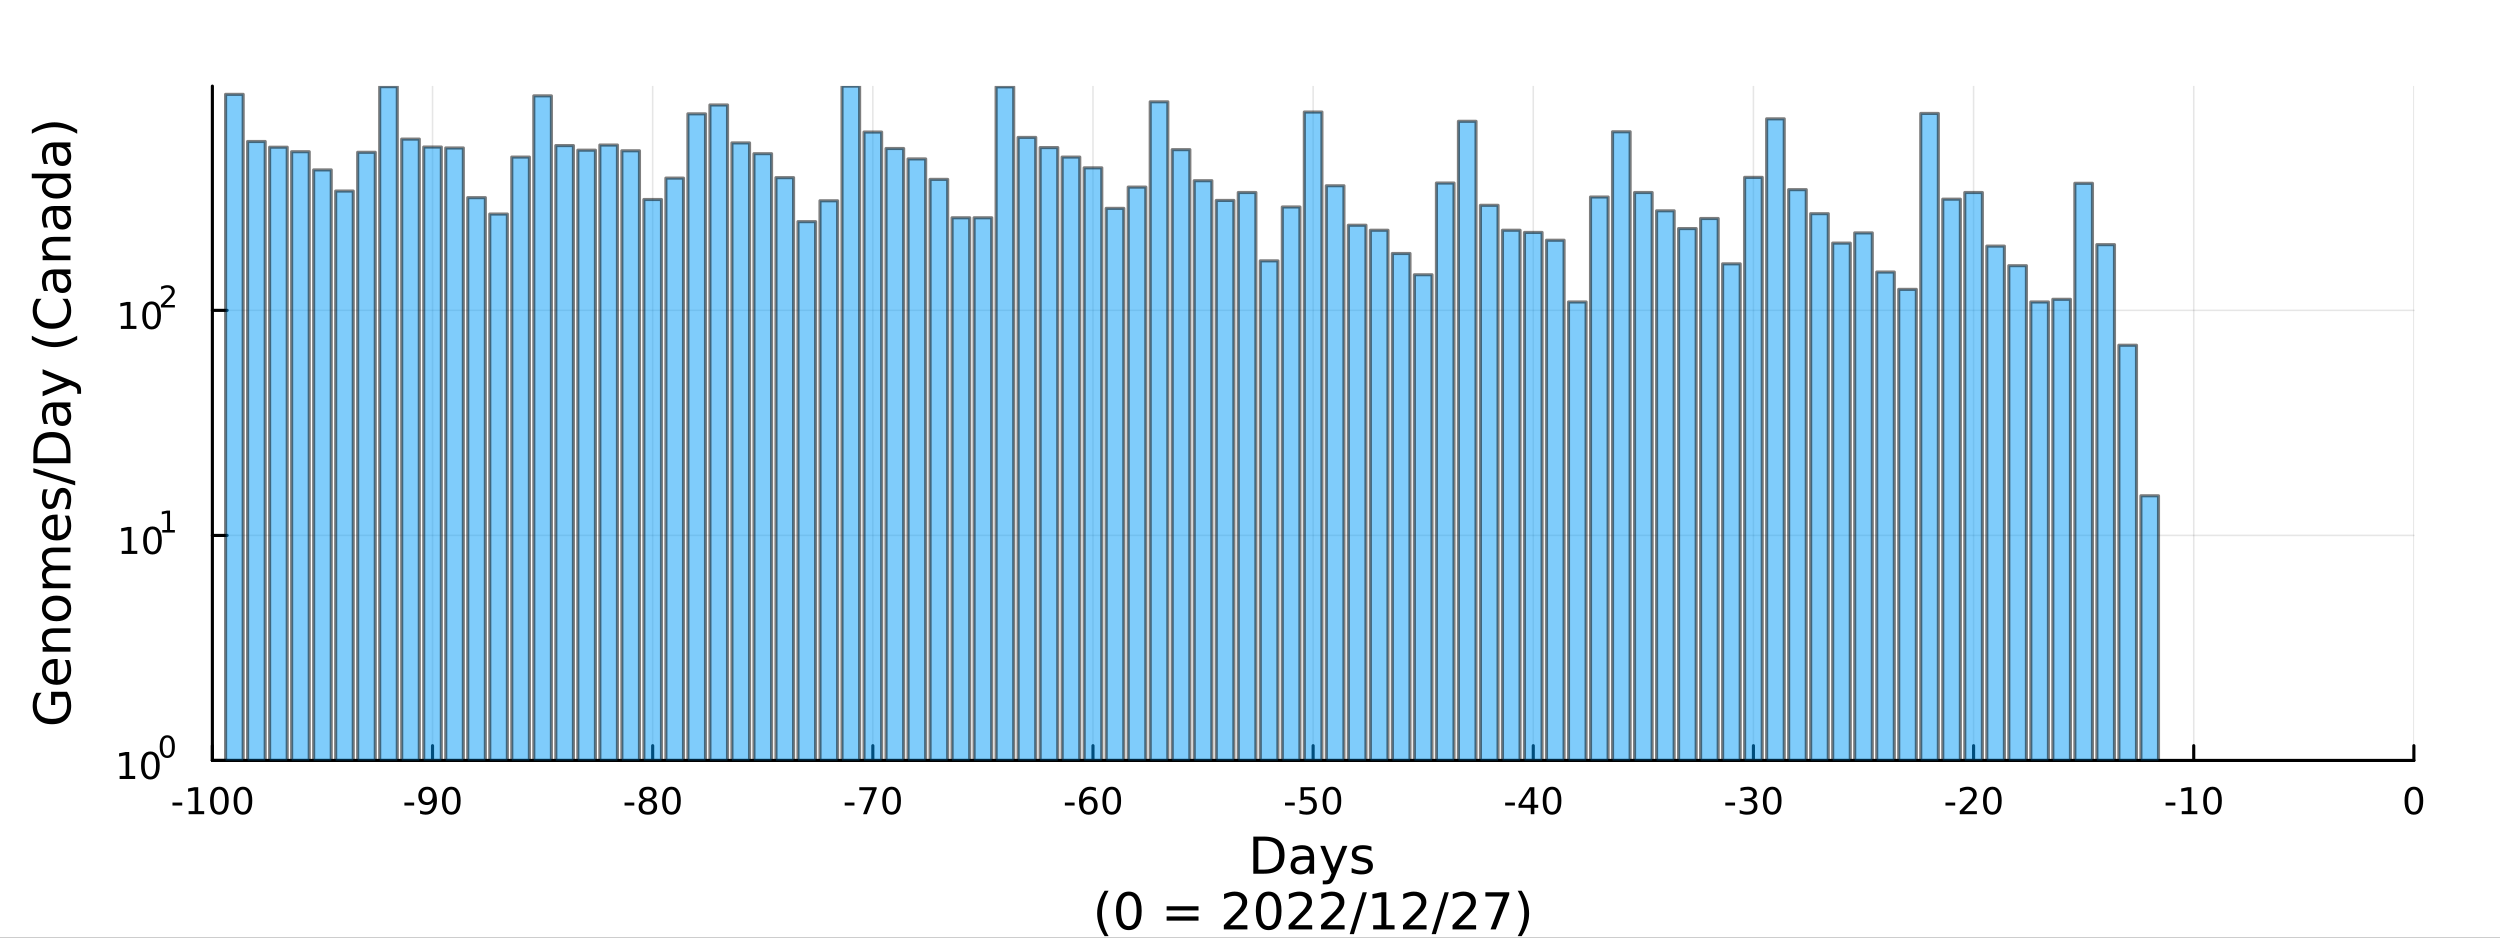 <?xml version="1.0" encoding="utf-8"?>
<svg xmlns="http://www.w3.org/2000/svg" xmlns:xlink="http://www.w3.org/1999/xlink" width="800" height="300" viewBox="0 0 3200 1200">
<rect x="0" y="0" width="3200" height="1200" fill="#333333" stroke="none"/>
<defs>
  <clipPath id="clip700">
    <rect x="0" y="0" width="3200" height="1200"/>
  </clipPath>
</defs>
<path clip-path="url(#clip700)" d="
M0 1200 L3200 1200 L3200 0 L0 0  Z
  " fill="#ffffff" fill-rule="evenodd" fill-opacity="1"/>
<defs>
  <clipPath id="clip701">
    <rect x="640" y="0" width="2241" height="1200"/>
  </clipPath>
</defs>
<path clip-path="url(#clip700)" d="
M271.839 973.368 L3089.76 973.368 L3089.76 110.236 L271.839 110.236  Z
  " fill="#ffffff" fill-rule="evenodd" fill-opacity="1"/>
<defs>
  <clipPath id="clip702">
    <rect x="271" y="110" width="2819" height="864"/>
  </clipPath>
</defs>
<polyline clip-path="url(#clip702)" style="stroke:#000000; stroke-linecap:round; stroke-linejoin:round; stroke-width:2; stroke-opacity:0.1; fill:none" points="
  271.839,973.368 271.839,110.236 
  "/>
<polyline clip-path="url(#clip702)" style="stroke:#000000; stroke-linecap:round; stroke-linejoin:round; stroke-width:2; stroke-opacity:0.1; fill:none" points="
  553.632,973.368 553.632,110.236 
  "/>
<polyline clip-path="url(#clip702)" style="stroke:#000000; stroke-linecap:round; stroke-linejoin:round; stroke-width:2; stroke-opacity:0.1; fill:none" points="
  835.424,973.368 835.424,110.236 
  "/>
<polyline clip-path="url(#clip702)" style="stroke:#000000; stroke-linecap:round; stroke-linejoin:round; stroke-width:2; stroke-opacity:0.1; fill:none" points="
  1117.22,973.368 1117.22,110.236 
  "/>
<polyline clip-path="url(#clip702)" style="stroke:#000000; stroke-linecap:round; stroke-linejoin:round; stroke-width:2; stroke-opacity:0.1; fill:none" points="
  1399.01,973.368 1399.01,110.236 
  "/>
<polyline clip-path="url(#clip702)" style="stroke:#000000; stroke-linecap:round; stroke-linejoin:round; stroke-width:2; stroke-opacity:0.1; fill:none" points="
  1680.8,973.368 1680.8,110.236 
  "/>
<polyline clip-path="url(#clip702)" style="stroke:#000000; stroke-linecap:round; stroke-linejoin:round; stroke-width:2; stroke-opacity:0.1; fill:none" points="
  1962.59,973.368 1962.59,110.236 
  "/>
<polyline clip-path="url(#clip702)" style="stroke:#000000; stroke-linecap:round; stroke-linejoin:round; stroke-width:2; stroke-opacity:0.1; fill:none" points="
  2244.39,973.368 2244.39,110.236 
  "/>
<polyline clip-path="url(#clip702)" style="stroke:#000000; stroke-linecap:round; stroke-linejoin:round; stroke-width:2; stroke-opacity:0.1; fill:none" points="
  2526.18,973.368 2526.18,110.236 
  "/>
<polyline clip-path="url(#clip702)" style="stroke:#000000; stroke-linecap:round; stroke-linejoin:round; stroke-width:2; stroke-opacity:0.1; fill:none" points="
  2807.97,973.368 2807.97,110.236 
  "/>
<polyline clip-path="url(#clip702)" style="stroke:#000000; stroke-linecap:round; stroke-linejoin:round; stroke-width:2; stroke-opacity:0.1; fill:none" points="
  3089.76,973.368 3089.76,110.236 
  "/>
<polyline clip-path="url(#clip700)" style="stroke:#000000; stroke-linecap:round; stroke-linejoin:round; stroke-width:4; stroke-opacity:1; fill:none" points="
  271.839,973.368 3089.76,973.368 
  "/>
<polyline clip-path="url(#clip700)" style="stroke:#000000; stroke-linecap:round; stroke-linejoin:round; stroke-width:4; stroke-opacity:1; fill:none" points="
  271.839,973.368 271.839,954.47 
  "/>
<polyline clip-path="url(#clip700)" style="stroke:#000000; stroke-linecap:round; stroke-linejoin:round; stroke-width:4; stroke-opacity:1; fill:none" points="
  553.632,973.368 553.632,954.47 
  "/>
<polyline clip-path="url(#clip700)" style="stroke:#000000; stroke-linecap:round; stroke-linejoin:round; stroke-width:4; stroke-opacity:1; fill:none" points="
  835.424,973.368 835.424,954.47 
  "/>
<polyline clip-path="url(#clip700)" style="stroke:#000000; stroke-linecap:round; stroke-linejoin:round; stroke-width:4; stroke-opacity:1; fill:none" points="
  1117.22,973.368 1117.22,954.47 
  "/>
<polyline clip-path="url(#clip700)" style="stroke:#000000; stroke-linecap:round; stroke-linejoin:round; stroke-width:4; stroke-opacity:1; fill:none" points="
  1399.01,973.368 1399.01,954.47 
  "/>
<polyline clip-path="url(#clip700)" style="stroke:#000000; stroke-linecap:round; stroke-linejoin:round; stroke-width:4; stroke-opacity:1; fill:none" points="
  1680.8,973.368 1680.8,954.47 
  "/>
<polyline clip-path="url(#clip700)" style="stroke:#000000; stroke-linecap:round; stroke-linejoin:round; stroke-width:4; stroke-opacity:1; fill:none" points="
  1962.59,973.368 1962.59,954.47 
  "/>
<polyline clip-path="url(#clip700)" style="stroke:#000000; stroke-linecap:round; stroke-linejoin:round; stroke-width:4; stroke-opacity:1; fill:none" points="
  2244.39,973.368 2244.39,954.47 
  "/>
<polyline clip-path="url(#clip700)" style="stroke:#000000; stroke-linecap:round; stroke-linejoin:round; stroke-width:4; stroke-opacity:1; fill:none" points="
  2526.18,973.368 2526.18,954.47 
  "/>
<polyline clip-path="url(#clip700)" style="stroke:#000000; stroke-linecap:round; stroke-linejoin:round; stroke-width:4; stroke-opacity:1; fill:none" points="
  2807.97,973.368 2807.97,954.47 
  "/>
<polyline clip-path="url(#clip700)" style="stroke:#000000; stroke-linecap:round; stroke-linejoin:round; stroke-width:4; stroke-opacity:1; fill:none" points="
  3089.76,973.368 3089.76,954.47 
  "/>
<path clip-path="url(#clip700)" d="M220.775 1027.28 L233.251 1027.28 L233.251 1031.08 L220.775 1031.08 L220.775 1027.28 Z" fill="#000000" fill-rule="evenodd" fill-opacity="1" /><path clip-path="url(#clip700)" d="M241.446 1038.23 L249.085 1038.23 L249.085 1011.87 L240.775 1013.53 L240.775 1009.27 L249.038 1007.61 L253.714 1007.61 L253.714 1038.23 L261.353 1038.23 L261.353 1042.17 L241.446 1042.17 L241.446 1038.23 Z" fill="#000000" fill-rule="evenodd" fill-opacity="1" /><path clip-path="url(#clip700)" d="M280.798 1010.69 Q277.186 1010.69 275.358 1014.25 Q273.552 1017.79 273.552 1024.92 Q273.552 1032.03 275.358 1035.59 Q277.186 1039.14 280.798 1039.14 Q284.432 1039.14 286.237 1035.59 Q288.066 1032.03 288.066 1024.92 Q288.066 1017.79 286.237 1014.25 Q284.432 1010.69 280.798 1010.69 M280.798 1006.98 Q286.608 1006.98 289.663 1011.59 Q292.742 1016.17 292.742 1024.92 Q292.742 1033.65 289.663 1038.26 Q286.608 1042.84 280.798 1042.84 Q274.987 1042.84 271.909 1038.26 Q268.853 1033.65 268.853 1024.92 Q268.853 1016.17 271.909 1011.59 Q274.987 1006.98 280.798 1006.98 Z" fill="#000000" fill-rule="evenodd" fill-opacity="1" /><path clip-path="url(#clip700)" d="M310.959 1010.69 Q307.348 1010.69 305.52 1014.25 Q303.714 1017.79 303.714 1024.92 Q303.714 1032.03 305.52 1035.59 Q307.348 1039.14 310.959 1039.14 Q314.594 1039.14 316.399 1035.59 Q318.228 1032.03 318.228 1024.92 Q318.228 1017.79 316.399 1014.25 Q314.594 1010.69 310.959 1010.69 M310.959 1006.98 Q316.77 1006.98 319.825 1011.59 Q322.904 1016.17 322.904 1024.92 Q322.904 1033.65 319.825 1038.26 Q316.77 1042.84 310.959 1042.84 Q305.149 1042.84 302.071 1038.26 Q299.015 1033.65 299.015 1024.92 Q299.015 1016.17 302.071 1011.59 Q305.149 1006.98 310.959 1006.98 Z" fill="#000000" fill-rule="evenodd" fill-opacity="1" /><path clip-path="url(#clip700)" d="M517.648 1027.28 L530.125 1027.28 L530.125 1031.08 L517.648 1031.08 L517.648 1027.28 Z" fill="#000000" fill-rule="evenodd" fill-opacity="1" /><path clip-path="url(#clip700)" d="M537.648 1041.45 L537.648 1037.19 Q539.407 1038.02 541.213 1038.46 Q543.018 1038.9 544.754 1038.9 Q549.384 1038.9 551.815 1035.8 Q554.268 1032.68 554.615 1026.33 Q553.273 1028.33 551.213 1029.39 Q549.153 1030.45 546.653 1030.45 Q541.467 1030.45 538.435 1027.33 Q535.426 1024.18 535.426 1018.74 Q535.426 1013.42 538.574 1010.2 Q541.722 1006.98 546.953 1006.98 Q552.949 1006.98 556.097 1011.59 Q559.268 1016.17 559.268 1024.92 Q559.268 1033.09 555.379 1037.98 Q551.514 1042.84 544.963 1042.84 Q543.203 1042.84 541.398 1042.49 Q539.592 1042.14 537.648 1041.45 M546.953 1026.8 Q550.102 1026.8 551.93 1024.64 Q553.782 1022.49 553.782 1018.74 Q553.782 1015.02 551.93 1012.86 Q550.102 1010.69 546.953 1010.69 Q543.805 1010.69 541.953 1012.86 Q540.125 1015.02 540.125 1018.74 Q540.125 1022.49 541.953 1024.64 Q543.805 1026.8 546.953 1026.8 Z" fill="#000000" fill-rule="evenodd" fill-opacity="1" /><path clip-path="url(#clip700)" d="M577.671 1010.69 Q574.06 1010.69 572.231 1014.25 Q570.426 1017.79 570.426 1024.92 Q570.426 1032.03 572.231 1035.59 Q574.06 1039.14 577.671 1039.14 Q581.305 1039.14 583.111 1035.59 Q584.939 1032.03 584.939 1024.92 Q584.939 1017.79 583.111 1014.25 Q581.305 1010.69 577.671 1010.69 M577.671 1006.98 Q583.481 1006.98 586.537 1011.59 Q589.615 1016.17 589.615 1024.92 Q589.615 1033.65 586.537 1038.26 Q583.481 1042.84 577.671 1042.84 Q571.861 1042.84 568.782 1038.26 Q565.727 1033.65 565.727 1024.92 Q565.727 1016.17 568.782 1011.59 Q571.861 1006.98 577.671 1006.98 Z" fill="#000000" fill-rule="evenodd" fill-opacity="1" /><path clip-path="url(#clip700)" d="M799.441 1027.28 L811.917 1027.28 L811.917 1031.08 L799.441 1031.08 L799.441 1027.28 Z" fill="#000000" fill-rule="evenodd" fill-opacity="1" /><path clip-path="url(#clip700)" d="M829.301 1025.76 Q825.968 1025.76 824.047 1027.54 Q822.149 1029.32 822.149 1032.45 Q822.149 1035.57 824.047 1037.35 Q825.968 1039.14 829.301 1039.14 Q832.635 1039.14 834.556 1037.35 Q836.477 1035.55 836.477 1032.45 Q836.477 1029.32 834.556 1027.54 Q832.658 1025.76 829.301 1025.76 M824.626 1023.77 Q821.616 1023.02 819.927 1020.96 Q818.26 1018.9 818.26 1015.94 Q818.26 1011.8 821.2 1009.39 Q824.163 1006.98 829.301 1006.98 Q834.463 1006.98 837.403 1009.39 Q840.343 1011.8 840.343 1015.94 Q840.343 1018.9 838.653 1020.96 Q836.987 1023.02 834.001 1023.77 Q837.38 1024.55 839.255 1026.84 Q841.153 1029.14 841.153 1032.45 Q841.153 1037.47 838.075 1040.15 Q835.019 1042.84 829.301 1042.84 Q823.584 1042.84 820.505 1040.15 Q817.45 1037.47 817.45 1032.45 Q817.45 1029.14 819.348 1026.84 Q821.246 1024.55 824.626 1023.77 M822.913 1016.38 Q822.913 1019.07 824.579 1020.57 Q826.269 1022.08 829.301 1022.08 Q832.311 1022.08 834.001 1020.57 Q835.713 1019.07 835.713 1016.38 Q835.713 1013.7 834.001 1012.19 Q832.311 1010.69 829.301 1010.69 Q826.269 1010.69 824.579 1012.19 Q822.913 1013.7 822.913 1016.38 Z" fill="#000000" fill-rule="evenodd" fill-opacity="1" /><path clip-path="url(#clip700)" d="M859.463 1010.69 Q855.852 1010.69 854.024 1014.25 Q852.218 1017.79 852.218 1024.92 Q852.218 1032.03 854.024 1035.59 Q855.852 1039.14 859.463 1039.14 Q863.098 1039.14 864.903 1035.59 Q866.732 1032.03 866.732 1024.92 Q866.732 1017.79 864.903 1014.25 Q863.098 1010.69 859.463 1010.69 M859.463 1006.98 Q865.274 1006.98 868.329 1011.59 Q871.408 1016.17 871.408 1024.92 Q871.408 1033.65 868.329 1038.26 Q865.274 1042.84 859.463 1042.84 Q853.653 1042.84 850.575 1038.26 Q847.519 1033.65 847.519 1024.92 Q847.519 1016.17 850.575 1011.59 Q853.653 1006.98 859.463 1006.98 Z" fill="#000000" fill-rule="evenodd" fill-opacity="1" /><path clip-path="url(#clip700)" d="M1081.23 1027.28 L1093.71 1027.28 L1093.71 1031.08 L1081.23 1031.08 L1081.23 1027.28 Z" fill="#000000" fill-rule="evenodd" fill-opacity="1" /><path clip-path="url(#clip700)" d="M1099.91 1007.61 L1122.14 1007.61 L1122.14 1009.6 L1109.59 1042.17 L1104.71 1042.17 L1116.51 1011.54 L1099.91 1011.54 L1099.91 1007.61 Z" fill="#000000" fill-rule="evenodd" fill-opacity="1" /><path clip-path="url(#clip700)" d="M1141.26 1010.69 Q1137.64 1010.69 1135.82 1014.25 Q1134.01 1017.79 1134.01 1024.92 Q1134.01 1032.03 1135.82 1035.59 Q1137.64 1039.14 1141.26 1039.14 Q1144.89 1039.14 1146.7 1035.59 Q1148.52 1032.03 1148.52 1024.92 Q1148.52 1017.79 1146.7 1014.25 Q1144.89 1010.69 1141.26 1010.69 M1141.26 1006.98 Q1147.07 1006.98 1150.12 1011.59 Q1153.2 1016.17 1153.2 1024.92 Q1153.2 1033.65 1150.12 1038.26 Q1147.07 1042.84 1141.26 1042.84 Q1135.45 1042.84 1132.37 1038.26 Q1129.31 1033.65 1129.31 1024.92 Q1129.31 1016.17 1132.37 1011.59 Q1135.45 1006.98 1141.26 1006.98 Z" fill="#000000" fill-rule="evenodd" fill-opacity="1" /><path clip-path="url(#clip700)" d="M1363.03 1027.28 L1375.5 1027.28 L1375.5 1031.08 L1363.03 1031.08 L1363.03 1027.28 Z" fill="#000000" fill-rule="evenodd" fill-opacity="1" /><path clip-path="url(#clip700)" d="M1393.47 1023.02 Q1390.32 1023.02 1388.47 1025.18 Q1386.64 1027.33 1386.64 1031.08 Q1386.64 1034.81 1388.47 1036.98 Q1390.32 1039.14 1393.47 1039.14 Q1396.61 1039.14 1398.44 1036.98 Q1400.29 1034.81 1400.29 1031.08 Q1400.29 1027.33 1398.44 1025.18 Q1396.61 1023.02 1393.47 1023.02 M1402.75 1008.37 L1402.75 1012.63 Q1400.99 1011.8 1399.18 1011.36 Q1397.4 1010.92 1395.64 1010.92 Q1391.01 1010.92 1388.56 1014.04 Q1386.13 1017.17 1385.78 1023.49 Q1387.15 1021.47 1389.21 1020.41 Q1391.27 1019.32 1393.74 1019.32 Q1398.95 1019.32 1401.96 1022.49 Q1404.99 1025.64 1404.99 1031.08 Q1404.99 1036.4 1401.84 1039.62 Q1398.7 1042.84 1393.47 1042.84 Q1387.47 1042.84 1384.3 1038.26 Q1381.13 1033.65 1381.13 1024.92 Q1381.13 1016.73 1385.02 1011.87 Q1388.9 1006.98 1395.46 1006.98 Q1397.22 1006.98 1399 1007.33 Q1400.8 1007.68 1402.75 1008.37 Z" fill="#000000" fill-rule="evenodd" fill-opacity="1" /><path clip-path="url(#clip700)" d="M1423.05 1010.69 Q1419.44 1010.69 1417.61 1014.25 Q1415.8 1017.79 1415.8 1024.92 Q1415.8 1032.03 1417.61 1035.59 Q1419.44 1039.14 1423.05 1039.14 Q1426.68 1039.14 1428.49 1035.59 Q1430.32 1032.03 1430.32 1024.92 Q1430.32 1017.79 1428.49 1014.25 Q1426.68 1010.69 1423.05 1010.69 M1423.05 1006.98 Q1428.86 1006.98 1431.91 1011.59 Q1434.99 1016.17 1434.99 1024.92 Q1434.99 1033.65 1431.91 1038.26 Q1428.86 1042.84 1423.05 1042.84 Q1417.24 1042.84 1414.16 1038.26 Q1411.1 1033.65 1411.1 1024.92 Q1411.1 1016.17 1414.16 1011.59 Q1417.24 1006.98 1423.05 1006.98 Z" fill="#000000" fill-rule="evenodd" fill-opacity="1" /><path clip-path="url(#clip700)" d="M1644.82 1027.28 L1657.29 1027.28 L1657.29 1031.08 L1644.82 1031.08 L1644.82 1027.28 Z" fill="#000000" fill-rule="evenodd" fill-opacity="1" /><path clip-path="url(#clip700)" d="M1664.73 1007.61 L1683.08 1007.61 L1683.08 1011.54 L1669.01 1011.54 L1669.01 1020.02 Q1670.03 1019.67 1671.04 1019.51 Q1672.06 1019.32 1673.08 1019.32 Q1678.87 1019.32 1682.25 1022.49 Q1685.63 1025.66 1685.63 1031.08 Q1685.63 1036.66 1682.16 1039.76 Q1678.68 1042.84 1672.36 1042.84 Q1670.19 1042.84 1667.92 1042.47 Q1665.67 1042.1 1663.27 1041.36 L1663.27 1036.66 Q1665.35 1037.79 1667.57 1038.35 Q1669.79 1038.9 1672.27 1038.9 Q1676.28 1038.9 1678.61 1036.8 Q1680.95 1034.69 1680.95 1031.08 Q1680.95 1027.47 1678.61 1025.36 Q1676.28 1023.26 1672.27 1023.26 Q1670.4 1023.26 1668.52 1023.67 Q1666.67 1024.09 1664.73 1024.97 L1664.73 1007.61 Z" fill="#000000" fill-rule="evenodd" fill-opacity="1" /><path clip-path="url(#clip700)" d="M1704.84 1010.69 Q1701.23 1010.69 1699.4 1014.25 Q1697.6 1017.79 1697.6 1024.92 Q1697.6 1032.03 1699.4 1035.59 Q1701.23 1039.14 1704.84 1039.14 Q1708.47 1039.14 1710.28 1035.59 Q1712.11 1032.03 1712.11 1024.92 Q1712.11 1017.79 1710.28 1014.25 Q1708.47 1010.69 1704.84 1010.69 M1704.84 1006.98 Q1710.65 1006.98 1713.71 1011.59 Q1716.79 1016.17 1716.79 1024.92 Q1716.79 1033.65 1713.71 1038.26 Q1710.65 1042.84 1704.84 1042.84 Q1699.03 1042.84 1695.95 1038.26 Q1692.9 1033.65 1692.9 1024.92 Q1692.9 1016.17 1695.95 1011.59 Q1699.03 1006.98 1704.84 1006.98 Z" fill="#000000" fill-rule="evenodd" fill-opacity="1" /><path clip-path="url(#clip700)" d="M1926.61 1027.28 L1939.09 1027.28 L1939.09 1031.08 L1926.61 1031.08 L1926.61 1027.28 Z" fill="#000000" fill-rule="evenodd" fill-opacity="1" /><path clip-path="url(#clip700)" d="M1959.32 1011.68 L1947.51 1030.13 L1959.32 1030.13 L1959.32 1011.68 M1958.09 1007.61 L1963.97 1007.61 L1963.97 1030.13 L1968.9 1030.13 L1968.9 1034.02 L1963.97 1034.02 L1963.97 1042.17 L1959.32 1042.17 L1959.32 1034.02 L1943.72 1034.02 L1943.72 1029.51 L1958.09 1007.61 Z" fill="#000000" fill-rule="evenodd" fill-opacity="1" /><path clip-path="url(#clip700)" d="M1986.63 1010.69 Q1983.02 1010.69 1981.19 1014.25 Q1979.39 1017.79 1979.39 1024.92 Q1979.39 1032.03 1981.19 1035.59 Q1983.02 1039.14 1986.63 1039.14 Q1990.27 1039.14 1992.07 1035.59 Q1993.9 1032.03 1993.9 1024.92 Q1993.9 1017.79 1992.07 1014.25 Q1990.27 1010.69 1986.63 1010.69 M1986.63 1006.98 Q1992.44 1006.98 1995.5 1011.59 Q1998.58 1016.17 1998.58 1024.92 Q1998.58 1033.65 1995.5 1038.26 Q1992.44 1042.84 1986.63 1042.84 Q1980.82 1042.84 1977.74 1038.26 Q1974.69 1033.65 1974.69 1024.92 Q1974.69 1016.17 1977.74 1011.59 Q1980.82 1006.98 1986.63 1006.98 Z" fill="#000000" fill-rule="evenodd" fill-opacity="1" /><path clip-path="url(#clip700)" d="M2208.4 1027.28 L2220.88 1027.28 L2220.88 1031.08 L2208.4 1031.08 L2208.4 1027.28 Z" fill="#000000" fill-rule="evenodd" fill-opacity="1" /><path clip-path="url(#clip700)" d="M2242.43 1023.53 Q2245.79 1024.25 2247.66 1026.52 Q2249.56 1028.79 2249.56 1032.12 Q2249.56 1037.24 2246.04 1040.04 Q2242.52 1042.84 2236.04 1042.84 Q2233.87 1042.84 2231.55 1042.4 Q2229.26 1041.98 2226.81 1041.13 L2226.81 1036.61 Q2228.75 1037.75 2231.06 1038.33 Q2233.38 1038.9 2235.9 1038.9 Q2240.3 1038.9 2242.59 1037.17 Q2244.91 1035.43 2244.91 1032.12 Q2244.91 1029.07 2242.75 1027.35 Q2240.62 1025.62 2236.81 1025.62 L2232.78 1025.62 L2232.78 1021.77 L2236.99 1021.77 Q2240.44 1021.77 2242.27 1020.41 Q2244.1 1019.02 2244.1 1016.43 Q2244.1 1013.77 2242.2 1012.35 Q2240.32 1010.92 2236.81 1010.92 Q2234.88 1010.92 2232.69 1011.33 Q2230.49 1011.75 2227.85 1012.63 L2227.85 1008.46 Q2230.51 1007.72 2232.82 1007.35 Q2235.16 1006.98 2237.22 1006.98 Q2242.55 1006.98 2245.65 1009.41 Q2248.75 1011.82 2248.75 1015.94 Q2248.75 1018.81 2247.11 1020.8 Q2245.46 1022.77 2242.43 1023.53 Z" fill="#000000" fill-rule="evenodd" fill-opacity="1" /><path clip-path="url(#clip700)" d="M2268.43 1010.69 Q2264.81 1010.69 2262.99 1014.25 Q2261.18 1017.79 2261.18 1024.92 Q2261.18 1032.03 2262.99 1035.59 Q2264.81 1039.14 2268.43 1039.14 Q2272.06 1039.14 2273.87 1035.59 Q2275.69 1032.03 2275.69 1024.92 Q2275.69 1017.79 2273.87 1014.25 Q2272.06 1010.69 2268.43 1010.69 M2268.43 1006.98 Q2274.24 1006.98 2277.29 1011.59 Q2280.37 1016.17 2280.37 1024.92 Q2280.37 1033.65 2277.29 1038.26 Q2274.24 1042.84 2268.43 1042.84 Q2262.62 1042.84 2259.54 1038.26 Q2256.48 1033.65 2256.48 1024.92 Q2256.48 1016.17 2259.54 1011.59 Q2262.62 1006.98 2268.43 1006.98 Z" fill="#000000" fill-rule="evenodd" fill-opacity="1" /><path clip-path="url(#clip700)" d="M2490.2 1027.28 L2502.67 1027.28 L2502.67 1031.08 L2490.2 1031.08 L2490.2 1027.28 Z" fill="#000000" fill-rule="evenodd" fill-opacity="1" /><path clip-path="url(#clip700)" d="M2514.08 1038.23 L2530.4 1038.23 L2530.4 1042.17 L2508.46 1042.17 L2508.46 1038.23 Q2511.12 1035.48 2515.7 1030.85 Q2520.31 1026.2 2521.49 1024.85 Q2523.74 1022.33 2524.62 1020.59 Q2525.52 1018.83 2525.52 1017.14 Q2525.52 1014.39 2523.57 1012.65 Q2521.65 1010.92 2518.55 1010.92 Q2516.35 1010.92 2513.9 1011.68 Q2511.47 1012.45 2508.69 1014 L2508.69 1009.27 Q2511.51 1008.14 2513.97 1007.56 Q2516.42 1006.98 2518.46 1006.98 Q2523.83 1006.98 2527.02 1009.67 Q2530.22 1012.35 2530.22 1016.84 Q2530.22 1018.97 2529.41 1020.89 Q2528.62 1022.79 2526.51 1025.39 Q2525.94 1026.06 2522.83 1029.27 Q2519.73 1032.47 2514.08 1038.23 Z" fill="#000000" fill-rule="evenodd" fill-opacity="1" /><path clip-path="url(#clip700)" d="M2550.22 1010.69 Q2546.61 1010.69 2544.78 1014.25 Q2542.97 1017.79 2542.97 1024.92 Q2542.97 1032.03 2544.78 1035.59 Q2546.61 1039.14 2550.22 1039.14 Q2553.85 1039.14 2555.66 1035.59 Q2557.49 1032.03 2557.49 1024.92 Q2557.49 1017.79 2555.66 1014.25 Q2553.85 1010.69 2550.22 1010.69 M2550.22 1006.98 Q2556.03 1006.98 2559.08 1011.59 Q2562.16 1016.17 2562.16 1024.92 Q2562.16 1033.65 2559.08 1038.26 Q2556.03 1042.84 2550.22 1042.84 Q2544.41 1042.84 2541.33 1038.26 Q2538.27 1033.65 2538.27 1024.92 Q2538.27 1016.17 2541.33 1011.59 Q2544.41 1006.98 2550.22 1006.98 Z" fill="#000000" fill-rule="evenodd" fill-opacity="1" /><path clip-path="url(#clip700)" d="M2771.99 1027.28 L2784.46 1027.28 L2784.46 1031.08 L2771.99 1031.08 L2771.99 1027.28 Z" fill="#000000" fill-rule="evenodd" fill-opacity="1" /><path clip-path="url(#clip700)" d="M2792.66 1038.23 L2800.3 1038.23 L2800.3 1011.87 L2791.99 1013.53 L2791.99 1009.27 L2800.25 1007.61 L2804.93 1007.61 L2804.93 1038.23 L2812.57 1038.23 L2812.57 1042.17 L2792.66 1042.17 L2792.66 1038.23 Z" fill="#000000" fill-rule="evenodd" fill-opacity="1" /><path clip-path="url(#clip700)" d="M2832.01 1010.69 Q2828.4 1010.69 2826.57 1014.25 Q2824.77 1017.79 2824.77 1024.92 Q2824.77 1032.03 2826.57 1035.59 Q2828.4 1039.14 2832.01 1039.14 Q2835.64 1039.14 2837.45 1035.59 Q2839.28 1032.03 2839.28 1024.92 Q2839.28 1017.79 2837.45 1014.25 Q2835.64 1010.69 2832.01 1010.69 M2832.01 1006.98 Q2837.82 1006.98 2840.88 1011.59 Q2843.95 1016.17 2843.95 1024.92 Q2843.95 1033.65 2840.88 1038.26 Q2837.82 1042.84 2832.01 1042.84 Q2826.2 1042.84 2823.12 1038.26 Q2820.07 1033.65 2820.07 1024.92 Q2820.07 1016.17 2823.12 1011.59 Q2826.2 1006.98 2832.01 1006.98 Z" fill="#000000" fill-rule="evenodd" fill-opacity="1" /><path clip-path="url(#clip700)" d="M3089.76 1010.69 Q3086.15 1010.69 3084.32 1014.25 Q3082.52 1017.79 3082.52 1024.92 Q3082.52 1032.03 3084.32 1035.59 Q3086.15 1039.14 3089.76 1039.14 Q3093.4 1039.14 3095.2 1035.59 Q3097.03 1032.03 3097.03 1024.92 Q3097.03 1017.79 3095.2 1014.25 Q3093.4 1010.69 3089.76 1010.69 M3089.76 1006.98 Q3095.57 1006.98 3098.63 1011.59 Q3101.71 1016.17 3101.71 1024.92 Q3101.71 1033.65 3098.63 1038.26 Q3095.57 1042.84 3089.76 1042.84 Q3083.95 1042.84 3080.87 1038.26 Q3077.82 1033.65 3077.82 1024.92 Q3077.82 1016.17 3080.87 1011.59 Q3083.95 1006.98 3089.76 1006.98 Z" fill="#000000" fill-rule="evenodd" fill-opacity="1" /><path clip-path="url(#clip700)" d="M1610.68 1076.12 L1610.68 1113.07 L1618.45 1113.07 Q1628.28 1113.07 1632.84 1108.61 Q1637.42 1104.16 1637.42 1094.54 Q1637.42 1085 1632.84 1080.57 Q1628.28 1076.12 1618.45 1076.12 L1610.68 1076.12 M1604.25 1070.83 L1617.46 1070.83 Q1631.28 1070.83 1637.74 1076.59 Q1644.2 1082.32 1644.2 1094.54 Q1644.2 1106.83 1637.71 1112.59 Q1631.21 1118.35 1617.46 1118.35 L1604.25 1118.35 L1604.25 1070.83 Z" fill="#000000" fill-rule="evenodd" fill-opacity="1" /><path clip-path="url(#clip700)" d="M1670.39 1100.43 Q1663.3 1100.43 1660.56 1102.06 Q1657.82 1103.68 1657.82 1107.59 Q1657.82 1110.71 1659.86 1112.56 Q1661.93 1114.37 1665.46 1114.37 Q1670.33 1114.37 1673.26 1110.94 Q1676.22 1107.47 1676.22 1101.74 L1676.22 1100.43 L1670.39 1100.43 M1682.07 1098.01 L1682.07 1118.35 L1676.22 1118.35 L1676.22 1112.94 Q1674.21 1116.19 1671.22 1117.75 Q1668.23 1119.27 1663.9 1119.27 Q1658.43 1119.27 1655.18 1116.22 Q1651.96 1113.13 1651.96 1107.98 Q1651.96 1101.96 1655.98 1098.9 Q1660.02 1095.85 1668.01 1095.85 L1676.22 1095.85 L1676.22 1095.28 Q1676.22 1091.23 1673.54 1089.04 Q1670.9 1086.81 1666.1 1086.81 Q1663.04 1086.81 1660.14 1087.54 Q1657.25 1088.27 1654.57 1089.74 L1654.57 1084.33 Q1657.79 1083.09 1660.81 1082.48 Q1663.84 1081.84 1666.7 1081.84 Q1674.44 1081.84 1678.26 1085.85 Q1682.07 1089.87 1682.07 1098.01 Z" fill="#000000" fill-rule="evenodd" fill-opacity="1" /><path clip-path="url(#clip700)" d="M1708.97 1121.66 Q1706.49 1128.03 1704.13 1129.97 Q1701.78 1131.91 1697.83 1131.91 L1693.15 1131.91 L1693.15 1127.01 L1696.59 1127.01 Q1699.01 1127.01 1700.34 1125.86 Q1701.68 1124.72 1703.3 1120.45 L1704.35 1117.78 L1689.94 1082.7 L1696.14 1082.7 L1707.28 1110.59 L1718.42 1082.7 L1724.63 1082.7 L1708.97 1121.66 Z" fill="#000000" fill-rule="evenodd" fill-opacity="1" /><path clip-path="url(#clip700)" d="M1755.44 1083.75 L1755.44 1089.29 Q1752.96 1088.02 1750.28 1087.38 Q1747.61 1086.75 1744.75 1086.75 Q1740.38 1086.75 1738.19 1088.08 Q1736.02 1089.42 1736.02 1092.09 Q1736.02 1094.13 1737.58 1095.31 Q1739.14 1096.45 1743.85 1097.5 L1745.86 1097.95 Q1752.1 1099.29 1754.71 1101.74 Q1757.35 1104.16 1757.35 1108.52 Q1757.35 1113.48 1753.4 1116.38 Q1749.49 1119.27 1742.61 1119.27 Q1739.75 1119.27 1736.63 1118.7 Q1733.54 1118.16 1730.1 1117.05 L1730.1 1111 Q1733.35 1112.69 1736.5 1113.55 Q1739.65 1114.37 1742.74 1114.37 Q1746.88 1114.37 1749.11 1112.97 Q1751.33 1111.54 1751.33 1108.96 Q1751.33 1106.58 1749.71 1105.3 Q1748.12 1104.03 1742.68 1102.85 L1740.64 1102.37 Q1735.2 1101.23 1732.78 1098.87 Q1730.36 1096.49 1730.36 1092.35 Q1730.36 1087.32 1733.92 1084.58 Q1737.49 1081.84 1744.04 1081.84 Q1747.29 1081.84 1750.16 1082.32 Q1753.02 1082.8 1755.44 1083.75 Z" fill="#000000" fill-rule="evenodd" fill-opacity="1" /><path clip-path="url(#clip700)" d="M1418.96 1140.17 Q1414.7 1147.49 1412.63 1154.65 Q1410.56 1161.81 1410.56 1169.17 Q1410.56 1176.52 1412.63 1183.74 Q1414.73 1190.94 1418.96 1198.23 L1413.87 1198.23 Q1409.1 1190.75 1406.71 1183.52 Q1404.35 1176.3 1404.35 1169.17 Q1404.35 1162.07 1406.71 1154.87 Q1409.07 1147.68 1413.87 1140.17 L1418.96 1140.17 Z" fill="#000000" fill-rule="evenodd" fill-opacity="1" /><path clip-path="url(#clip700)" d="M1444.9 1146.34 Q1439.94 1146.34 1437.42 1151.25 Q1434.94 1156.12 1434.94 1165.92 Q1434.94 1175.69 1437.42 1180.59 Q1439.94 1185.46 1444.9 1185.46 Q1449.9 1185.46 1452.38 1180.59 Q1454.9 1175.69 1454.9 1165.92 Q1454.9 1156.12 1452.38 1151.25 Q1449.9 1146.34 1444.9 1146.34 M1444.9 1141.25 Q1452.89 1141.25 1457.09 1147.59 Q1461.33 1153.89 1461.33 1165.92 Q1461.33 1177.92 1457.09 1184.25 Q1452.89 1190.55 1444.9 1190.55 Q1436.92 1190.55 1432.68 1184.25 Q1428.48 1177.92 1428.48 1165.92 Q1428.48 1153.89 1432.68 1147.59 Q1436.92 1141.25 1444.9 1141.25 Z" fill="#000000" fill-rule="evenodd" fill-opacity="1" /><path clip-path="url(#clip700)" d="M1493.28 1160.03 L1534.09 1160.03 L1534.09 1165.38 L1493.28 1165.38 L1493.28 1160.03 M1493.28 1173.02 L1534.09 1173.02 L1534.09 1178.43 L1493.28 1178.43 L1493.28 1173.02 Z" fill="#000000" fill-rule="evenodd" fill-opacity="1" /><path clip-path="url(#clip700)" d="M1574.22 1184.22 L1596.66 1184.22 L1596.66 1189.63 L1566.49 1189.63 L1566.49 1184.22 Q1570.15 1180.43 1576.45 1174.07 Q1582.79 1167.67 1584.41 1165.82 Q1587.5 1162.35 1588.71 1159.97 Q1589.95 1157.55 1589.95 1155.23 Q1589.95 1151.44 1587.27 1149.05 Q1584.63 1146.66 1580.37 1146.66 Q1577.34 1146.66 1573.97 1147.71 Q1570.63 1148.76 1566.81 1150.9 L1566.81 1144.4 Q1570.69 1142.84 1574.06 1142.05 Q1577.44 1141.25 1580.24 1141.25 Q1587.62 1141.25 1592.02 1144.94 Q1596.41 1148.64 1596.41 1154.81 Q1596.41 1157.74 1595.29 1160.38 Q1594.21 1162.99 1591.32 1166.56 Q1590.52 1167.48 1586.25 1171.9 Q1581.99 1176.3 1574.22 1184.22 Z" fill="#000000" fill-rule="evenodd" fill-opacity="1" /><path clip-path="url(#clip700)" d="M1623.91 1146.34 Q1618.94 1146.34 1616.43 1151.25 Q1613.95 1156.12 1613.95 1165.92 Q1613.95 1175.69 1616.43 1180.59 Q1618.94 1185.46 1623.91 1185.46 Q1628.91 1185.46 1631.39 1180.59 Q1633.9 1175.69 1633.9 1165.92 Q1633.9 1156.12 1631.39 1151.25 Q1628.91 1146.34 1623.91 1146.34 M1623.91 1141.25 Q1631.9 1141.25 1636.1 1147.59 Q1640.33 1153.89 1640.33 1165.92 Q1640.33 1177.92 1636.1 1184.25 Q1631.9 1190.55 1623.91 1190.55 Q1615.92 1190.55 1611.69 1184.25 Q1607.48 1177.92 1607.48 1165.92 Q1607.48 1153.89 1611.69 1147.59 Q1615.92 1141.25 1623.91 1141.25 Z" fill="#000000" fill-rule="evenodd" fill-opacity="1" /><path clip-path="url(#clip700)" d="M1657.17 1184.22 L1679.61 1184.22 L1679.61 1189.63 L1649.43 1189.63 L1649.43 1184.22 Q1653.09 1180.43 1659.4 1174.07 Q1665.73 1167.67 1667.35 1165.82 Q1670.44 1162.35 1671.65 1159.97 Q1672.89 1157.55 1672.89 1155.23 Q1672.89 1151.44 1670.22 1149.05 Q1667.58 1146.66 1663.31 1146.66 Q1660.29 1146.66 1656.91 1147.71 Q1653.57 1148.76 1649.75 1150.9 L1649.75 1144.4 Q1653.64 1142.84 1657.01 1142.05 Q1660.38 1141.25 1663.18 1141.25 Q1670.57 1141.25 1674.96 1144.94 Q1679.35 1148.64 1679.35 1154.81 Q1679.35 1157.74 1678.24 1160.38 Q1677.16 1162.99 1674.26 1166.56 Q1673.47 1167.48 1669.2 1171.9 Q1664.93 1176.3 1657.17 1184.22 Z" fill="#000000" fill-rule="evenodd" fill-opacity="1" /><path clip-path="url(#clip700)" d="M1698.64 1184.22 L1721.08 1184.22 L1721.08 1189.63 L1690.91 1189.63 L1690.91 1184.22 Q1694.57 1180.43 1700.87 1174.07 Q1707.2 1167.67 1708.83 1165.82 Q1711.91 1162.35 1713.12 1159.97 Q1714.36 1157.55 1714.36 1155.23 Q1714.36 1151.44 1711.69 1149.05 Q1709.05 1146.66 1704.78 1146.66 Q1701.76 1146.66 1698.39 1147.71 Q1695.04 1148.76 1691.23 1150.9 L1691.23 1144.4 Q1695.11 1142.84 1698.48 1142.05 Q1701.86 1141.25 1704.66 1141.25 Q1712.04 1141.25 1716.43 1144.94 Q1720.83 1148.64 1720.83 1154.81 Q1720.83 1157.74 1719.71 1160.38 Q1718.63 1162.99 1715.73 1166.56 Q1714.94 1167.48 1710.67 1171.9 Q1706.41 1176.3 1698.64 1184.22 Z" fill="#000000" fill-rule="evenodd" fill-opacity="1" /><path clip-path="url(#clip700)" d="M1744.16 1142.11 L1749.57 1142.11 L1733.02 1195.68 L1727.61 1195.68 L1744.16 1142.11 Z" fill="#000000" fill-rule="evenodd" fill-opacity="1" /><path clip-path="url(#clip700)" d="M1757.65 1184.22 L1768.15 1184.22 L1768.15 1147.97 L1756.73 1150.26 L1756.73 1144.4 L1768.09 1142.11 L1774.52 1142.11 L1774.52 1184.22 L1785.02 1184.22 L1785.02 1189.63 L1757.65 1189.63 L1757.65 1184.22 Z" fill="#000000" fill-rule="evenodd" fill-opacity="1" /><path clip-path="url(#clip700)" d="M1803.55 1184.22 L1825.99 1184.22 L1825.99 1189.63 L1795.81 1189.63 L1795.81 1184.22 Q1799.47 1180.43 1805.78 1174.07 Q1812.11 1167.67 1813.73 1165.82 Q1816.82 1162.35 1818.03 1159.97 Q1819.27 1157.55 1819.27 1155.23 Q1819.27 1151.44 1816.6 1149.05 Q1813.96 1146.66 1809.69 1146.66 Q1806.67 1146.66 1803.29 1147.71 Q1799.95 1148.76 1796.13 1150.9 L1796.13 1144.4 Q1800.02 1142.84 1803.39 1142.05 Q1806.76 1141.25 1809.56 1141.25 Q1816.95 1141.25 1821.34 1144.94 Q1825.73 1148.64 1825.73 1154.81 Q1825.73 1157.74 1824.62 1160.38 Q1823.54 1162.99 1820.64 1166.56 Q1819.84 1167.48 1815.58 1171.9 Q1811.31 1176.3 1803.55 1184.22 Z" fill="#000000" fill-rule="evenodd" fill-opacity="1" /><path clip-path="url(#clip700)" d="M1849.06 1142.11 L1854.47 1142.11 L1837.92 1195.68 L1832.51 1195.68 L1849.06 1142.11 Z" fill="#000000" fill-rule="evenodd" fill-opacity="1" /><path clip-path="url(#clip700)" d="M1866.98 1184.22 L1889.42 1184.22 L1889.42 1189.63 L1859.25 1189.63 L1859.25 1184.22 Q1862.91 1180.43 1869.21 1174.07 Q1875.54 1167.67 1877.17 1165.82 Q1880.26 1162.35 1881.46 1159.97 Q1882.71 1157.55 1882.71 1155.23 Q1882.71 1151.44 1880.03 1149.05 Q1877.39 1146.66 1873.13 1146.66 Q1870.1 1146.66 1866.73 1147.71 Q1863.39 1148.76 1859.57 1150.9 L1859.57 1144.4 Q1863.45 1142.84 1866.82 1142.05 Q1870.2 1141.25 1873 1141.25 Q1880.38 1141.25 1884.77 1144.94 Q1889.17 1148.64 1889.17 1154.81 Q1889.17 1157.74 1888.05 1160.38 Q1886.97 1162.99 1884.07 1166.56 Q1883.28 1167.48 1879.01 1171.9 Q1874.75 1176.3 1866.98 1184.22 Z" fill="#000000" fill-rule="evenodd" fill-opacity="1" /><path clip-path="url(#clip700)" d="M1901.29 1142.11 L1931.85 1142.11 L1931.85 1144.85 L1914.6 1189.63 L1907.88 1189.63 L1924.11 1147.52 L1901.29 1147.52 L1901.29 1142.11 Z" fill="#000000" fill-rule="evenodd" fill-opacity="1" /><path clip-path="url(#clip700)" d="M1942.64 1140.17 L1947.73 1140.17 Q1952.51 1147.68 1954.86 1154.87 Q1957.25 1162.07 1957.25 1169.17 Q1957.25 1176.3 1954.86 1183.52 Q1952.51 1190.75 1947.73 1198.23 L1942.64 1198.23 Q1946.87 1190.94 1948.94 1183.74 Q1951.04 1176.52 1951.04 1169.17 Q1951.04 1161.81 1948.94 1154.65 Q1946.87 1147.49 1942.64 1140.17 Z" fill="#000000" fill-rule="evenodd" fill-opacity="1" /><polyline clip-path="url(#clip702)" style="stroke:#000000; stroke-linecap:round; stroke-linejoin:round; stroke-width:2; stroke-opacity:0.1; fill:none" points="
  271.839,973.368 3089.76,973.368 
  "/>
<polyline clip-path="url(#clip702)" style="stroke:#000000; stroke-linecap:round; stroke-linejoin:round; stroke-width:2; stroke-opacity:0.1; fill:none" points="
  271.839,685.322 3089.76,685.322 
  "/>
<polyline clip-path="url(#clip702)" style="stroke:#000000; stroke-linecap:round; stroke-linejoin:round; stroke-width:2; stroke-opacity:0.1; fill:none" points="
  271.839,397.277 3089.76,397.277 
  "/>
<polyline clip-path="url(#clip700)" style="stroke:#000000; stroke-linecap:round; stroke-linejoin:round; stroke-width:4; stroke-opacity:1; fill:none" points="
  271.839,973.368 271.839,110.236 
  "/>
<polyline clip-path="url(#clip700)" style="stroke:#000000; stroke-linecap:round; stroke-linejoin:round; stroke-width:4; stroke-opacity:1; fill:none" points="
  271.839,973.368 290.737,973.368 
  "/>
<polyline clip-path="url(#clip700)" style="stroke:#000000; stroke-linecap:round; stroke-linejoin:round; stroke-width:4; stroke-opacity:1; fill:none" points="
  271.839,685.322 290.737,685.322 
  "/>
<polyline clip-path="url(#clip700)" style="stroke:#000000; stroke-linecap:round; stroke-linejoin:round; stroke-width:4; stroke-opacity:1; fill:none" points="
  271.839,397.277 290.737,397.277 
  "/>
<path clip-path="url(#clip700)" d="M153.134 993.16 L160.772 993.16 L160.772 966.795 L152.462 968.461 L152.462 964.202 L160.726 962.535 L165.402 962.535 L165.402 993.16 L173.041 993.16 L173.041 997.095 L153.134 997.095 L153.134 993.16 Z" fill="#000000" fill-rule="evenodd" fill-opacity="1" /><path clip-path="url(#clip700)" d="M192.485 965.614 Q188.874 965.614 187.045 969.179 Q185.24 972.72 185.24 979.85 Q185.24 986.956 187.045 990.521 Q188.874 994.063 192.485 994.063 Q196.119 994.063 197.925 990.521 Q199.754 986.956 199.754 979.85 Q199.754 972.72 197.925 969.179 Q196.119 965.614 192.485 965.614 M192.485 961.91 Q198.295 961.91 201.351 966.517 Q204.43 971.1 204.43 979.85 Q204.43 988.577 201.351 993.183 Q198.295 997.767 192.485 997.767 Q186.675 997.767 183.596 993.183 Q180.541 988.577 180.541 979.85 Q180.541 971.1 183.596 966.517 Q186.675 961.91 192.485 961.91 Z" fill="#000000" fill-rule="evenodd" fill-opacity="1" /><path clip-path="url(#clip700)" d="M214.134 944.106 Q211.2 944.106 209.715 947.003 Q208.248 949.88 208.248 955.673 Q208.248 961.447 209.715 964.344 Q211.2 967.221 214.134 967.221 Q217.087 967.221 218.554 964.344 Q220.04 961.447 220.04 955.673 Q220.04 949.88 218.554 947.003 Q217.087 944.106 214.134 944.106 M214.134 941.097 Q218.855 941.097 221.338 944.84 Q223.839 948.564 223.839 955.673 Q223.839 962.764 221.338 966.506 Q218.855 970.23 214.134 970.23 Q209.414 970.23 206.912 966.506 Q204.43 962.764 204.43 955.673 Q204.43 948.564 206.912 944.84 Q209.414 941.097 214.134 941.097 Z" fill="#000000" fill-rule="evenodd" fill-opacity="1" /><path clip-path="url(#clip700)" d="M155.823 705.115 L163.462 705.115 L163.462 678.749 L155.152 680.416 L155.152 676.157 L163.416 674.49 L168.092 674.49 L168.092 705.115 L175.73 705.115 L175.73 709.05 L155.823 709.05 L155.823 705.115 Z" fill="#000000" fill-rule="evenodd" fill-opacity="1" /><path clip-path="url(#clip700)" d="M195.175 677.569 Q191.564 677.569 189.735 681.133 Q187.929 684.675 187.929 691.805 Q187.929 698.911 189.735 702.476 Q191.564 706.017 195.175 706.017 Q198.809 706.017 200.615 702.476 Q202.443 698.911 202.443 691.805 Q202.443 684.675 200.615 681.133 Q198.809 677.569 195.175 677.569 M195.175 673.865 Q200.985 673.865 204.04 678.471 Q207.119 683.055 207.119 691.805 Q207.119 700.531 204.04 705.138 Q200.985 709.721 195.175 709.721 Q189.365 709.721 186.286 705.138 Q183.23 700.531 183.23 691.805 Q183.23 683.055 186.286 678.471 Q189.365 673.865 195.175 673.865 Z" fill="#000000" fill-rule="evenodd" fill-opacity="1" /><path clip-path="url(#clip700)" d="M207.665 678.442 L213.871 678.442 L213.871 657.02 L207.119 658.374 L207.119 654.914 L213.833 653.559 L217.633 653.559 L217.633 678.442 L223.839 678.442 L223.839 681.639 L207.665 681.639 L207.665 678.442 Z" fill="#000000" fill-rule="evenodd" fill-opacity="1" /><path clip-path="url(#clip700)" d="M154.713 417.069 L162.352 417.069 L162.352 390.704 L154.042 392.37 L154.042 388.111 L162.306 386.444 L166.982 386.444 L166.982 417.069 L174.621 417.069 L174.621 421.004 L154.713 421.004 L154.713 417.069 Z" fill="#000000" fill-rule="evenodd" fill-opacity="1" /><path clip-path="url(#clip700)" d="M194.065 389.523 Q190.454 389.523 188.625 393.088 Q186.82 396.63 186.82 403.759 Q186.82 410.866 188.625 414.43 Q190.454 417.972 194.065 417.972 Q197.699 417.972 199.505 414.43 Q201.334 410.866 201.334 403.759 Q201.334 396.63 199.505 393.088 Q197.699 389.523 194.065 389.523 M194.065 385.819 Q199.875 385.819 202.931 390.426 Q206.009 395.009 206.009 403.759 Q206.009 412.486 202.931 417.092 Q199.875 421.676 194.065 421.676 Q188.255 421.676 185.176 417.092 Q182.121 412.486 182.121 403.759 Q182.121 395.009 185.176 390.426 Q188.255 385.819 194.065 385.819 Z" fill="#000000" fill-rule="evenodd" fill-opacity="1" /><path clip-path="url(#clip700)" d="M210.58 390.397 L223.839 390.397 L223.839 393.594 L206.009 393.594 L206.009 390.397 Q208.172 388.159 211.896 384.397 Q215.639 380.617 216.598 379.526 Q218.423 377.476 219.137 376.065 Q219.871 374.636 219.871 373.263 Q219.871 371.025 218.291 369.614 Q216.73 368.204 214.21 368.204 Q212.423 368.204 210.429 368.824 Q208.454 369.445 206.198 370.705 L206.198 366.868 Q208.492 365.947 210.486 365.476 Q212.479 365.006 214.134 365.006 Q218.498 365.006 221.093 367.188 Q223.689 369.37 223.689 373.018 Q223.689 374.749 223.03 376.31 Q222.391 377.852 220.68 379.958 Q220.209 380.504 217.689 383.118 Q215.169 385.714 210.58 390.397 Z" fill="#000000" fill-rule="evenodd" fill-opacity="1" /><path clip-path="url(#clip700)" d="M83.427 891.868 L70.664 891.868 L70.664 902.372 L65.38 902.372 L65.38 885.502 L85.782 885.502 Q88.424 889.226 89.793 893.714 Q91.129 898.202 91.129 903.295 Q91.129 914.435 84.636 920.737 Q78.111 927.007 66.494 927.007 Q54.845 927.007 48.352 920.737 Q41.827 914.435 41.827 903.295 Q41.827 898.648 42.973 894.478 Q44.119 890.277 46.347 886.744 L53.19 886.744 Q50.166 890.308 48.638 894.319 Q47.11 898.329 47.11 902.753 Q47.11 911.474 51.98 915.867 Q56.85 920.227 66.494 920.227 Q76.106 920.227 80.976 915.867 Q85.846 911.474 85.846 902.753 Q85.846 899.348 85.273 896.674 Q84.668 894.001 83.427 891.868 Z" fill="#000000" fill-rule="evenodd" fill-opacity="1" /><path clip-path="url(#clip700)" d="M70.918 843.521 L73.783 843.521 L73.783 870.447 Q79.83 870.066 83.013 866.819 Q86.164 863.541 86.164 857.716 Q86.164 854.342 85.337 851.191 Q84.509 848.008 82.854 844.889 L88.392 844.889 Q89.729 848.04 90.429 851.35 Q91.129 854.661 91.129 858.066 Q91.129 866.596 86.164 871.593 Q81.199 876.559 72.732 876.559 Q63.98 876.559 58.855 871.848 Q53.699 867.105 53.699 859.085 Q53.699 851.891 58.346 847.722 Q62.961 843.521 70.918 843.521 M69.2 849.377 Q64.393 849.441 61.529 852.082 Q58.664 854.692 58.664 859.021 Q58.664 863.923 61.433 866.883 Q64.202 869.811 69.231 870.257 L69.2 849.377 Z" fill="#000000" fill-rule="evenodd" fill-opacity="1" /><path clip-path="url(#clip700)" d="M68.69 804.276 L90.206 804.276 L90.206 810.132 L68.881 810.132 Q63.82 810.132 61.306 812.106 Q58.791 814.079 58.791 818.026 Q58.791 822.768 61.815 825.506 Q64.839 828.243 70.059 828.243 L90.206 828.243 L90.206 834.131 L54.558 834.131 L54.558 828.243 L60.096 828.243 Q56.882 826.142 55.29 823.309 Q53.699 820.445 53.699 816.721 Q53.699 810.578 57.518 807.427 Q61.306 804.276 68.69 804.276 Z" fill="#000000" fill-rule="evenodd" fill-opacity="1" /><path clip-path="url(#clip700)" d="M58.664 778.781 Q58.664 783.492 62.356 786.229 Q66.017 788.966 72.414 788.966 Q78.812 788.966 82.504 786.261 Q86.164 783.524 86.164 778.781 Q86.164 774.103 82.472 771.365 Q78.78 768.628 72.414 768.628 Q66.08 768.628 62.388 771.365 Q58.664 774.103 58.664 778.781 M53.699 778.781 Q53.699 771.142 58.664 766.782 Q63.63 762.421 72.414 762.421 Q81.167 762.421 86.164 766.782 Q91.129 771.142 91.129 778.781 Q91.129 786.452 86.164 790.812 Q81.167 795.141 72.414 795.141 Q63.63 795.141 58.664 790.812 Q53.699 786.452 53.699 778.781 Z" fill="#000000" fill-rule="evenodd" fill-opacity="1" /><path clip-path="url(#clip700)" d="M61.401 724.959 Q57.455 722.763 55.577 719.708 Q53.699 716.652 53.699 712.514 Q53.699 706.944 57.614 703.921 Q61.497 700.897 68.69 700.897 L90.206 700.897 L90.206 706.785 L68.881 706.785 Q63.757 706.785 61.274 708.599 Q58.791 710.414 58.791 714.138 Q58.791 718.689 61.815 721.331 Q64.839 723.973 70.059 723.973 L90.206 723.973 L90.206 729.861 L68.881 729.861 Q63.725 729.861 61.274 731.675 Q58.791 733.489 58.791 737.277 Q58.791 741.765 61.847 744.406 Q64.871 747.048 70.059 747.048 L90.206 747.048 L90.206 752.937 L54.558 752.937 L54.558 747.048 L60.096 747.048 Q56.818 745.043 55.259 742.242 Q53.699 739.441 53.699 735.59 Q53.699 731.707 55.672 729.001 Q57.646 726.264 61.401 724.959 Z" fill="#000000" fill-rule="evenodd" fill-opacity="1" /><path clip-path="url(#clip700)" d="M70.918 658.724 L73.783 658.724 L73.783 685.651 Q79.83 685.269 83.013 682.023 Q86.164 678.744 86.164 672.92 Q86.164 669.546 85.337 666.395 Q84.509 663.212 82.854 660.093 L88.392 660.093 Q89.729 663.244 90.429 666.554 Q91.129 669.864 91.129 673.27 Q91.129 681.8 86.164 686.797 Q81.199 691.762 72.732 691.762 Q63.98 691.762 58.855 687.051 Q53.699 682.309 53.699 674.288 Q53.699 667.095 58.346 662.925 Q62.961 658.724 70.918 658.724 M69.2 664.581 Q64.393 664.644 61.529 667.286 Q58.664 669.896 58.664 674.225 Q58.664 679.126 61.433 682.086 Q64.202 685.014 69.231 685.46 L69.2 664.581 Z" fill="#000000" fill-rule="evenodd" fill-opacity="1" /><path clip-path="url(#clip700)" d="M55.609 626.386 L61.147 626.386 Q59.874 628.869 59.237 631.543 Q58.601 634.216 58.601 637.081 Q58.601 641.441 59.937 643.637 Q61.274 645.802 63.948 645.802 Q65.985 645.802 67.162 644.242 Q68.308 642.683 69.359 637.972 L69.804 635.967 Q71.141 629.728 73.592 627.118 Q76.011 624.477 80.371 624.477 Q85.337 624.477 88.233 628.423 Q91.129 632.338 91.129 639.213 Q91.129 642.078 90.556 645.197 Q90.015 648.284 88.901 651.722 L82.854 651.722 Q84.541 648.475 85.4 645.324 Q86.228 642.173 86.228 639.086 Q86.228 634.948 84.827 632.72 Q83.395 630.492 80.817 630.492 Q78.43 630.492 77.157 632.115 Q75.883 633.707 74.706 639.15 L74.228 641.187 Q73.082 646.629 70.727 649.048 Q68.34 651.467 64.202 651.467 Q59.173 651.467 56.436 647.902 Q53.699 644.338 53.699 637.781 Q53.699 634.534 54.176 631.67 Q54.654 628.805 55.609 626.386 Z" fill="#000000" fill-rule="evenodd" fill-opacity="1" /><path clip-path="url(#clip700)" d="M42.686 604.743 L42.686 599.332 L96.254 615.883 L96.254 621.294 L42.686 604.743 Z" fill="#000000" fill-rule="evenodd" fill-opacity="1" /><path clip-path="url(#clip700)" d="M47.97 586.505 L84.923 586.505 L84.923 578.739 Q84.923 568.904 80.467 564.352 Q76.011 559.769 66.398 559.769 Q56.85 559.769 52.426 564.352 Q47.97 568.904 47.97 578.739 L47.97 586.505 M42.686 592.935 L42.686 579.726 Q42.686 565.912 48.447 559.451 Q54.176 552.99 66.398 552.99 Q78.684 552.99 84.445 559.483 Q90.206 565.976 90.206 579.726 L90.206 592.935 L42.686 592.935 Z" fill="#000000" fill-rule="evenodd" fill-opacity="1" /><path clip-path="url(#clip700)" d="M72.287 526.795 Q72.287 533.893 73.91 536.63 Q75.533 539.367 79.448 539.367 Q82.567 539.367 84.413 537.33 Q86.228 535.261 86.228 531.728 Q86.228 526.858 82.79 523.93 Q79.321 520.97 73.592 520.97 L72.287 520.97 L72.287 526.795 M69.868 515.114 L90.206 515.114 L90.206 520.97 L84.795 520.97 Q88.042 522.975 89.602 525.967 Q91.129 528.959 91.129 533.288 Q91.129 538.762 88.074 542.009 Q84.986 545.224 79.83 545.224 Q73.815 545.224 70.759 541.213 Q67.704 537.171 67.704 529.182 L67.704 520.97 L67.131 520.97 Q63.088 520.97 60.892 523.644 Q58.664 526.286 58.664 531.092 Q58.664 534.147 59.396 537.044 Q60.128 539.94 61.592 542.614 L56.182 542.614 Q54.94 539.399 54.336 536.375 Q53.699 533.351 53.699 530.487 Q53.699 522.753 57.709 518.933 Q61.72 515.114 69.868 515.114 Z" fill="#000000" fill-rule="evenodd" fill-opacity="1" /><path clip-path="url(#clip700)" d="M93.516 488.219 Q99.882 490.701 101.824 493.057 Q103.765 495.412 103.765 499.359 L103.765 504.037 L98.864 504.037 L98.864 500.6 Q98.864 498.181 97.718 496.844 Q96.572 495.507 92.307 493.884 L89.633 492.834 L54.558 507.252 L54.558 501.046 L82.44 489.906 L54.558 478.766 L54.558 472.559 L93.516 488.219 Z" fill="#000000" fill-rule="evenodd" fill-opacity="1" /><path clip-path="url(#clip700)" d="M40.745 429.686 Q48.065 433.951 55.227 436.02 Q62.388 438.089 69.74 438.089 Q77.093 438.089 84.318 436.02 Q91.511 433.919 98.8 429.686 L98.8 434.779 Q91.32 439.553 84.095 441.94 Q76.87 444.295 69.74 444.295 Q62.643 444.295 55.45 441.94 Q48.256 439.585 40.745 434.779 L40.745 429.686 Z" fill="#000000" fill-rule="evenodd" fill-opacity="1" /><path clip-path="url(#clip700)" d="M46.347 382.484 L53.126 382.484 Q50.102 385.731 48.606 389.423 Q47.11 393.083 47.11 397.221 Q47.11 405.369 52.108 409.698 Q57.073 414.026 66.494 414.026 Q75.883 414.026 80.88 409.698 Q85.846 405.369 85.846 397.221 Q85.846 393.083 84.35 389.423 Q82.854 385.731 79.83 382.484 L86.546 382.484 Q88.838 385.858 89.984 389.646 Q91.129 393.401 91.129 397.603 Q91.129 408.393 84.541 414.599 Q77.921 420.806 66.494 420.806 Q55.036 420.806 48.447 414.599 Q41.827 408.393 41.827 397.603 Q41.827 393.338 42.973 389.582 Q44.087 385.794 46.347 382.484 Z" fill="#000000" fill-rule="evenodd" fill-opacity="1" /><path clip-path="url(#clip700)" d="M72.287 356.608 Q72.287 363.705 73.91 366.443 Q75.533 369.18 79.448 369.18 Q82.567 369.18 84.413 367.143 Q86.228 365.074 86.228 361.541 Q86.228 356.671 82.79 353.743 Q79.321 350.783 73.592 350.783 L72.287 350.783 L72.287 356.608 M69.868 344.927 L90.206 344.927 L90.206 350.783 L84.795 350.783 Q88.042 352.788 89.602 355.78 Q91.129 358.772 91.129 363.101 Q91.129 368.575 88.074 371.822 Q84.986 375.036 79.83 375.036 Q73.815 375.036 70.759 371.026 Q67.704 366.984 67.704 358.995 L67.704 350.783 L67.131 350.783 Q63.088 350.783 60.892 353.457 Q58.664 356.098 58.664 360.905 Q58.664 363.96 59.396 366.856 Q60.128 369.753 61.592 372.426 L56.182 372.426 Q54.94 369.212 54.336 366.188 Q53.699 363.164 53.699 360.3 Q53.699 352.565 57.709 348.746 Q61.72 344.927 69.868 344.927 Z" fill="#000000" fill-rule="evenodd" fill-opacity="1" /><path clip-path="url(#clip700)" d="M68.69 303.231 L90.206 303.231 L90.206 309.088 L68.881 309.088 Q63.82 309.088 61.306 311.061 Q58.791 313.034 58.791 316.981 Q58.791 321.724 61.815 324.461 Q64.839 327.198 70.059 327.198 L90.206 327.198 L90.206 333.086 L54.558 333.086 L54.558 327.198 L60.096 327.198 Q56.882 325.097 55.29 322.265 Q53.699 319.4 53.699 315.676 Q53.699 309.533 57.518 306.382 Q61.306 303.231 68.69 303.231 Z" fill="#000000" fill-rule="evenodd" fill-opacity="1" /><path clip-path="url(#clip700)" d="M72.287 275.349 Q72.287 282.447 73.91 285.184 Q75.533 287.922 79.448 287.922 Q82.567 287.922 84.413 285.885 Q86.228 283.816 86.228 280.283 Q86.228 275.413 82.79 272.485 Q79.321 269.525 73.592 269.525 L72.287 269.525 L72.287 275.349 M69.868 263.668 L90.206 263.668 L90.206 269.525 L84.795 269.525 Q88.042 271.53 89.602 274.522 Q91.129 277.514 91.129 281.842 Q91.129 287.317 88.074 290.563 Q84.986 293.778 79.83 293.778 Q73.815 293.778 70.759 289.768 Q67.704 285.726 67.704 277.737 L67.704 269.525 L67.131 269.525 Q63.088 269.525 60.892 272.198 Q58.664 274.84 58.664 279.646 Q58.664 282.702 59.396 285.598 Q60.128 288.495 61.592 291.168 L56.182 291.168 Q54.94 287.954 54.336 284.93 Q53.699 281.906 53.699 279.042 Q53.699 271.307 57.709 267.488 Q61.72 263.668 69.868 263.668 Z" fill="#000000" fill-rule="evenodd" fill-opacity="1" /><path clip-path="url(#clip700)" d="M59.969 228.148 L40.681 228.148 L40.681 222.291 L90.206 222.291 L90.206 228.148 L84.859 228.148 Q88.042 229.994 89.602 232.826 Q91.129 235.627 91.129 239.574 Q91.129 246.035 85.973 250.109 Q80.817 254.152 72.414 254.152 Q64.011 254.152 58.855 250.109 Q53.699 246.035 53.699 239.574 Q53.699 235.627 55.259 232.826 Q56.786 229.994 59.969 228.148 M72.414 248.104 Q78.875 248.104 82.567 245.462 Q86.228 242.789 86.228 238.142 Q86.228 233.495 82.567 230.821 Q78.875 228.148 72.414 228.148 Q65.953 228.148 62.293 230.821 Q58.601 233.495 58.601 238.142 Q58.601 242.789 62.293 245.462 Q65.953 248.104 72.414 248.104 Z" fill="#000000" fill-rule="evenodd" fill-opacity="1" /><path clip-path="url(#clip700)" d="M72.287 194.028 Q72.287 201.125 73.91 203.863 Q75.533 206.6 79.448 206.6 Q82.567 206.6 84.413 204.563 Q86.228 202.494 86.228 198.961 Q86.228 194.091 82.79 191.163 Q79.321 188.203 73.592 188.203 L72.287 188.203 L72.287 194.028 M69.868 182.346 L90.206 182.346 L90.206 188.203 L84.795 188.203 Q88.042 190.208 89.602 193.2 Q91.129 196.192 91.129 200.521 Q91.129 205.995 88.074 209.242 Q84.986 212.456 79.83 212.456 Q73.815 212.456 70.759 208.446 Q67.704 204.404 67.704 196.415 L67.704 188.203 L67.131 188.203 Q63.088 188.203 60.892 190.876 Q58.664 193.518 58.664 198.324 Q58.664 201.38 59.396 204.276 Q60.128 207.173 61.592 209.846 L56.182 209.846 Q54.94 206.632 54.336 203.608 Q53.699 200.584 53.699 197.72 Q53.699 189.985 57.709 186.166 Q61.72 182.346 69.868 182.346 Z" fill="#000000" fill-rule="evenodd" fill-opacity="1" /><path clip-path="url(#clip700)" d="M40.745 171.206 L40.745 166.114 Q48.256 161.34 55.45 158.984 Q62.643 156.597 69.74 156.597 Q76.87 156.597 84.095 158.984 Q91.32 161.34 98.8 166.114 L98.8 171.206 Q91.511 166.973 84.318 164.904 Q77.093 162.804 69.74 162.804 Q62.388 162.804 55.227 164.904 Q48.065 166.973 40.745 171.206 Z" fill="#000000" fill-rule="evenodd" fill-opacity="1" /><path clip-path="url(#clip702)" d="
M288.747 120.755 L288.747 973.368 L311.29 973.368 L311.29 120.755 L288.747 120.755 L288.747 120.755  Z
  " fill="#009af9" fill-rule="evenodd" fill-opacity="0.5"/>
<polyline clip-path="url(#clip702)" style="stroke:#000000; stroke-linecap:round; stroke-linejoin:round; stroke-width:4; stroke-opacity:0.5; fill:none" points="
  288.747,120.755 288.747,973.368 311.29,973.368 311.29,120.755 288.747,120.755 
  "/>
<path clip-path="url(#clip702)" d="
M316.926 181.096 L316.926 973.368 L339.469 973.368 L339.469 181.096 L316.926 181.096 L316.926 181.096  Z
  " fill="#009af9" fill-rule="evenodd" fill-opacity="0.5"/>
<polyline clip-path="url(#clip702)" style="stroke:#000000; stroke-linecap:round; stroke-linejoin:round; stroke-width:4; stroke-opacity:0.5; fill:none" points="
  316.926,181.096 316.926,973.368 339.469,973.368 339.469,181.096 316.926,181.096 
  "/>
<path clip-path="url(#clip702)" d="
M345.105 188.417 L345.105 973.368 L367.649 973.368 L367.649 188.417 L345.105 188.417 L345.105 188.417  Z
  " fill="#009af9" fill-rule="evenodd" fill-opacity="0.5"/>
<polyline clip-path="url(#clip702)" style="stroke:#000000; stroke-linecap:round; stroke-linejoin:round; stroke-width:4; stroke-opacity:0.5; fill:none" points="
  345.105,188.417 345.105,973.368 367.649,973.368 367.649,188.417 345.105,188.417 
  "/>
<path clip-path="url(#clip702)" d="
M373.285 194.203 L373.285 973.368 L395.828 973.368 L395.828 194.203 L373.285 194.203 L373.285 194.203  Z
  " fill="#009af9" fill-rule="evenodd" fill-opacity="0.5"/>
<polyline clip-path="url(#clip702)" style="stroke:#000000; stroke-linecap:round; stroke-linejoin:round; stroke-width:4; stroke-opacity:0.5; fill:none" points="
  373.285,194.203 373.285,973.368 395.828,973.368 395.828,194.203 373.285,194.203 
  "/>
<path clip-path="url(#clip702)" d="
M401.464 217.455 L401.464 973.368 L424.007 973.368 L424.007 217.455 L401.464 217.455 L401.464 217.455  Z
  " fill="#009af9" fill-rule="evenodd" fill-opacity="0.5"/>
<polyline clip-path="url(#clip702)" style="stroke:#000000; stroke-linecap:round; stroke-linejoin:round; stroke-width:4; stroke-opacity:0.5; fill:none" points="
  401.464,217.455 401.464,973.368 424.007,973.368 424.007,217.455 401.464,217.455 
  "/>
<path clip-path="url(#clip702)" d="
M429.643 244.555 L429.643 973.368 L452.186 973.368 L452.186 244.555 L429.643 244.555 L429.643 244.555  Z
  " fill="#009af9" fill-rule="evenodd" fill-opacity="0.5"/>
<polyline clip-path="url(#clip702)" style="stroke:#000000; stroke-linecap:round; stroke-linejoin:round; stroke-width:4; stroke-opacity:0.5; fill:none" points="
  429.643,244.555 429.643,973.368 452.186,973.368 452.186,244.555 429.643,244.555 
  "/>
<path clip-path="url(#clip702)" d="
M457.822 194.945 L457.822 973.368 L480.366 973.368 L480.366 194.945 L457.822 194.945 L457.822 194.945  Z
  " fill="#009af9" fill-rule="evenodd" fill-opacity="0.5"/>
<polyline clip-path="url(#clip702)" style="stroke:#000000; stroke-linecap:round; stroke-linejoin:round; stroke-width:4; stroke-opacity:0.5; fill:none" points="
  457.822,194.945 457.822,973.368 480.366,973.368 480.366,194.945 457.822,194.945 
  "/>
<path clip-path="url(#clip702)" d="
M486.001 110.868 L486.001 973.368 L508.545 973.368 L508.545 110.868 L486.001 110.868 L486.001 110.868  Z
  " fill="#009af9" fill-rule="evenodd" fill-opacity="0.5"/>
<polyline clip-path="url(#clip702)" style="stroke:#000000; stroke-linecap:round; stroke-linejoin:round; stroke-width:4; stroke-opacity:0.5; fill:none" points="
  486.001,110.868 486.001,973.368 508.545,973.368 508.545,110.868 486.001,110.868 
  "/>
<path clip-path="url(#clip702)" d="
M514.181 178.024 L514.181 973.368 L536.724 973.368 L536.724 178.024 L514.181 178.024 L514.181 178.024  Z
  " fill="#009af9" fill-rule="evenodd" fill-opacity="0.5"/>
<polyline clip-path="url(#clip702)" style="stroke:#000000; stroke-linecap:round; stroke-linejoin:round; stroke-width:4; stroke-opacity:0.5; fill:none" points="
  514.181,178.024 514.181,973.368 536.724,973.368 536.724,178.024 514.181,178.024 
  "/>
<path clip-path="url(#clip702)" d="
M542.36 188.181 L542.36 973.368 L564.903 973.368 L564.903 188.181 L542.36 188.181 L542.36 188.181  Z
  " fill="#009af9" fill-rule="evenodd" fill-opacity="0.5"/>
<polyline clip-path="url(#clip702)" style="stroke:#000000; stroke-linecap:round; stroke-linejoin:round; stroke-width:4; stroke-opacity:0.5; fill:none" points="
  542.36,188.181 542.36,973.368 564.903,973.368 564.903,188.181 542.36,188.181 
  "/>
<path clip-path="url(#clip702)" d="
M570.539 189.363 L570.539 973.368 L593.083 973.368 L593.083 189.363 L570.539 189.363 L570.539 189.363  Z
  " fill="#009af9" fill-rule="evenodd" fill-opacity="0.5"/>
<polyline clip-path="url(#clip702)" style="stroke:#000000; stroke-linecap:round; stroke-linejoin:round; stroke-width:4; stroke-opacity:0.5; fill:none" points="
  570.539,189.363 570.539,973.368 593.083,973.368 593.083,189.363 570.539,189.363 
  "/>
<path clip-path="url(#clip702)" d="
M598.718 252.949 L598.718 973.368 L621.262 973.368 L621.262 252.949 L598.718 252.949 L598.718 252.949  Z
  " fill="#009af9" fill-rule="evenodd" fill-opacity="0.5"/>
<polyline clip-path="url(#clip702)" style="stroke:#000000; stroke-linecap:round; stroke-linejoin:round; stroke-width:4; stroke-opacity:0.5; fill:none" points="
  598.718,252.949 598.718,973.368 621.262,973.368 621.262,252.949 598.718,252.949 
  "/>
<path clip-path="url(#clip702)" d="
M626.898 273.955 L626.898 973.368 L649.441 973.368 L649.441 273.955 L626.898 273.955 L626.898 273.955  Z
  " fill="#009af9" fill-rule="evenodd" fill-opacity="0.5"/>
<polyline clip-path="url(#clip702)" style="stroke:#000000; stroke-linecap:round; stroke-linejoin:round; stroke-width:4; stroke-opacity:0.5; fill:none" points="
  626.898,273.955 626.898,973.368 649.441,973.368 649.441,273.955 626.898,273.955 
  "/>
<path clip-path="url(#clip702)" d="
M655.077 201.048 L655.077 973.368 L677.62 973.368 L677.62 201.048 L655.077 201.048 L655.077 201.048  Z
  " fill="#009af9" fill-rule="evenodd" fill-opacity="0.5"/>
<polyline clip-path="url(#clip702)" style="stroke:#000000; stroke-linecap:round; stroke-linejoin:round; stroke-width:4; stroke-opacity:0.5; fill:none" points="
  655.077,201.048 655.077,973.368 677.62,973.368 677.62,201.048 655.077,201.048 
  "/>
<path clip-path="url(#clip702)" d="
M683.256 122.69 L683.256 973.368 L705.8 973.368 L705.8 122.69 L683.256 122.69 L683.256 122.69  Z
  " fill="#009af9" fill-rule="evenodd" fill-opacity="0.5"/>
<polyline clip-path="url(#clip702)" style="stroke:#000000; stroke-linecap:round; stroke-linejoin:round; stroke-width:4; stroke-opacity:0.5; fill:none" points="
  683.256,122.69 683.256,973.368 705.8,973.368 705.8,122.69 683.256,122.69 
  "/>
<path clip-path="url(#clip702)" d="
M711.435 186.314 L711.435 973.368 L733.979 973.368 L733.979 186.314 L711.435 186.314 L711.435 186.314  Z
  " fill="#009af9" fill-rule="evenodd" fill-opacity="0.5"/>
<polyline clip-path="url(#clip702)" style="stroke:#000000; stroke-linecap:round; stroke-linejoin:round; stroke-width:4; stroke-opacity:0.5; fill:none" points="
  711.435,186.314 711.435,973.368 733.979,973.368 733.979,186.314 711.435,186.314 
  "/>
<path clip-path="url(#clip702)" d="
M739.615 192.244 L739.615 973.368 L762.158 973.368 L762.158 192.244 L739.615 192.244 L739.615 192.244  Z
  " fill="#009af9" fill-rule="evenodd" fill-opacity="0.5"/>
<polyline clip-path="url(#clip702)" style="stroke:#000000; stroke-linecap:round; stroke-linejoin:round; stroke-width:4; stroke-opacity:0.5; fill:none" points="
  739.615,192.244 739.615,973.368 762.158,973.368 762.158,192.244 739.615,192.244 
  "/>
<path clip-path="url(#clip702)" d="
M767.794 185.621 L767.794 973.368 L790.337 973.368 L790.337 185.621 L767.794 185.621 L767.794 185.621  Z
  " fill="#009af9" fill-rule="evenodd" fill-opacity="0.5"/>
<polyline clip-path="url(#clip702)" style="stroke:#000000; stroke-linecap:round; stroke-linejoin:round; stroke-width:4; stroke-opacity:0.5; fill:none" points="
  767.794,185.621 767.794,973.368 790.337,973.368 790.337,185.621 767.794,185.621 
  "/>
<path clip-path="url(#clip702)" d="
M795.973 192.975 L795.973 973.368 L818.517 973.368 L818.517 192.975 L795.973 192.975 L795.973 192.975  Z
  " fill="#009af9" fill-rule="evenodd" fill-opacity="0.5"/>
<polyline clip-path="url(#clip702)" style="stroke:#000000; stroke-linecap:round; stroke-linejoin:round; stroke-width:4; stroke-opacity:0.5; fill:none" points="
  795.973,192.975 795.973,973.368 818.517,973.368 818.517,192.975 795.973,192.975 
  "/>
<path clip-path="url(#clip702)" d="
M824.152 255.339 L824.152 973.368 L846.696 973.368 L846.696 255.339 L824.152 255.339 L824.152 255.339  Z
  " fill="#009af9" fill-rule="evenodd" fill-opacity="0.5"/>
<polyline clip-path="url(#clip702)" style="stroke:#000000; stroke-linecap:round; stroke-linejoin:round; stroke-width:4; stroke-opacity:0.5; fill:none" points="
  824.152,255.339 824.152,973.368 846.696,973.368 846.696,255.339 824.152,255.339 
  "/>
<path clip-path="url(#clip702)" d="
M852.332 227.989 L852.332 973.368 L874.875 973.368 L874.875 227.989 L852.332 227.989 L852.332 227.989  Z
  " fill="#009af9" fill-rule="evenodd" fill-opacity="0.5"/>
<polyline clip-path="url(#clip702)" style="stroke:#000000; stroke-linecap:round; stroke-linejoin:round; stroke-width:4; stroke-opacity:0.5; fill:none" points="
  852.332,227.989 852.332,973.368 874.875,973.368 874.875,227.989 852.332,227.989 
  "/>
<path clip-path="url(#clip702)" d="
M880.511 145.721 L880.511 973.368 L903.054 973.368 L903.054 145.721 L880.511 145.721 L880.511 145.721  Z
  " fill="#009af9" fill-rule="evenodd" fill-opacity="0.5"/>
<polyline clip-path="url(#clip702)" style="stroke:#000000; stroke-linecap:round; stroke-linejoin:round; stroke-width:4; stroke-opacity:0.5; fill:none" points="
  880.511,145.721 880.511,973.368 903.054,973.368 903.054,145.721 880.511,145.721 
  "/>
<path clip-path="url(#clip702)" d="
M908.69 134.362 L908.69 973.368 L931.234 973.368 L931.234 134.362 L908.69 134.362 L908.69 134.362  Z
  " fill="#009af9" fill-rule="evenodd" fill-opacity="0.5"/>
<polyline clip-path="url(#clip702)" style="stroke:#000000; stroke-linecap:round; stroke-linejoin:round; stroke-width:4; stroke-opacity:0.5; fill:none" points="
  908.69,134.362 908.69,973.368 931.234,973.368 931.234,134.362 908.69,134.362 
  "/>
<path clip-path="url(#clip702)" d="
M936.869 182.887 L936.869 973.368 L959.413 973.368 L959.413 182.887 L936.869 182.887 L936.869 182.887  Z
  " fill="#009af9" fill-rule="evenodd" fill-opacity="0.5"/>
<polyline clip-path="url(#clip702)" style="stroke:#000000; stroke-linecap:round; stroke-linejoin:round; stroke-width:4; stroke-opacity:0.5; fill:none" points="
  936.869,182.887 936.869,973.368 959.413,973.368 959.413,182.887 936.869,182.887 
  "/>
<path clip-path="url(#clip702)" d="
M965.049 196.695 L965.049 973.368 L987.592 973.368 L987.592 196.695 L965.049 196.695 L965.049 196.695  Z
  " fill="#009af9" fill-rule="evenodd" fill-opacity="0.5"/>
<polyline clip-path="url(#clip702)" style="stroke:#000000; stroke-linecap:round; stroke-linejoin:round; stroke-width:4; stroke-opacity:0.5; fill:none" points="
  965.049,196.695 965.049,973.368 987.592,973.368 987.592,196.695 965.049,196.695 
  "/>
<path clip-path="url(#clip702)" d="
M993.228 227.345 L993.228 973.368 L1015.77 973.368 L1015.77 227.345 L993.228 227.345 L993.228 227.345  Z
  " fill="#009af9" fill-rule="evenodd" fill-opacity="0.5"/>
<polyline clip-path="url(#clip702)" style="stroke:#000000; stroke-linecap:round; stroke-linejoin:round; stroke-width:4; stroke-opacity:0.5; fill:none" points="
  993.228,227.345 993.228,973.368 1015.77,973.368 1015.77,227.345 993.228,227.345 
  "/>
<path clip-path="url(#clip702)" d="
M1021.41 283.657 L1021.41 973.368 L1043.95 973.368 L1043.95 283.657 L1021.41 283.657 L1021.41 283.657  Z
  " fill="#009af9" fill-rule="evenodd" fill-opacity="0.5"/>
<polyline clip-path="url(#clip702)" style="stroke:#000000; stroke-linecap:round; stroke-linejoin:round; stroke-width:4; stroke-opacity:0.5; fill:none" points="
  1021.41,283.657 1021.41,973.368 1043.95,973.368 1043.95,283.657 1021.41,283.657 
  "/>
<path clip-path="url(#clip702)" d="
M1049.59 256.959 L1049.59 973.368 L1072.13 973.368 L1072.13 256.959 L1049.59 256.959 L1049.59 256.959  Z
  " fill="#009af9" fill-rule="evenodd" fill-opacity="0.5"/>
<polyline clip-path="url(#clip702)" style="stroke:#000000; stroke-linecap:round; stroke-linejoin:round; stroke-width:4; stroke-opacity:0.5; fill:none" points="
  1049.59,256.959 1049.59,973.368 1072.13,973.368 1072.13,256.959 1049.59,256.959 
  "/>
<path clip-path="url(#clip702)" d="
M1077.77 110.236 L1077.77 973.368 L1100.31 973.368 L1100.31 110.236 L1077.77 110.236 L1077.77 110.236  Z
  " fill="#009af9" fill-rule="evenodd" fill-opacity="0.5"/>
<polyline clip-path="url(#clip702)" style="stroke:#000000; stroke-linecap:round; stroke-linejoin:round; stroke-width:4; stroke-opacity:0.5; fill:none" points="
  1077.77,110.236 1077.77,973.368 1100.31,973.368 1100.31,110.236 1077.77,110.236 
  "/>
<path clip-path="url(#clip702)" d="
M1105.94 169.032 L1105.94 973.368 L1128.49 973.368 L1128.49 169.032 L1105.94 169.032 L1105.94 169.032  Z
  " fill="#009af9" fill-rule="evenodd" fill-opacity="0.5"/>
<polyline clip-path="url(#clip702)" style="stroke:#000000; stroke-linecap:round; stroke-linejoin:round; stroke-width:4; stroke-opacity:0.5; fill:none" points="
  1105.94,169.032 1105.94,973.368 1128.49,973.368 1128.49,169.032 1105.94,169.032 
  "/>
<path clip-path="url(#clip702)" d="
M1134.12 190.077 L1134.12 973.368 L1156.67 973.368 L1156.67 190.077 L1134.12 190.077 L1134.12 190.077  Z
  " fill="#009af9" fill-rule="evenodd" fill-opacity="0.5"/>
<polyline clip-path="url(#clip702)" style="stroke:#000000; stroke-linecap:round; stroke-linejoin:round; stroke-width:4; stroke-opacity:0.5; fill:none" points="
  1134.12,190.077 1134.12,973.368 1156.67,973.368 1156.67,190.077 1134.12,190.077 
  "/>
<path clip-path="url(#clip702)" d="
M1162.3 203.416 L1162.3 973.368 L1184.85 973.368 L1184.85 203.416 L1162.3 203.416 L1162.3 203.416  Z
  " fill="#009af9" fill-rule="evenodd" fill-opacity="0.5"/>
<polyline clip-path="url(#clip702)" style="stroke:#000000; stroke-linecap:round; stroke-linejoin:round; stroke-width:4; stroke-opacity:0.5; fill:none" points="
  1162.3,203.416 1162.3,973.368 1184.85,973.368 1184.85,203.416 1162.3,203.416 
  "/>
<path clip-path="url(#clip702)" d="
M1190.48 229.616 L1190.48 973.368 L1213.03 973.368 L1213.03 229.616 L1190.48 229.616 L1190.48 229.616  Z
  " fill="#009af9" fill-rule="evenodd" fill-opacity="0.5"/>
<polyline clip-path="url(#clip702)" style="stroke:#000000; stroke-linecap:round; stroke-linejoin:round; stroke-width:4; stroke-opacity:0.5; fill:none" points="
  1190.48,229.616 1190.48,973.368 1213.03,973.368 1213.03,229.616 1190.48,229.616 
  "/>
<path clip-path="url(#clip702)" d="
M1218.66 278.712 L1218.66 973.368 L1241.21 973.368 L1241.21 278.712 L1218.66 278.712 L1218.66 278.712  Z
  " fill="#009af9" fill-rule="evenodd" fill-opacity="0.5"/>
<polyline clip-path="url(#clip702)" style="stroke:#000000; stroke-linecap:round; stroke-linejoin:round; stroke-width:4; stroke-opacity:0.5; fill:none" points="
  1218.66,278.712 1218.66,973.368 1241.21,973.368 1241.21,278.712 1218.66,278.712 
  "/>
<path clip-path="url(#clip702)" d="
M1246.84 278.712 L1246.84 973.368 L1269.38 973.368 L1269.38 278.712 L1246.84 278.712 L1246.84 278.712  Z
  " fill="#009af9" fill-rule="evenodd" fill-opacity="0.5"/>
<polyline clip-path="url(#clip702)" style="stroke:#000000; stroke-linecap:round; stroke-linejoin:round; stroke-width:4; stroke-opacity:0.5; fill:none" points="
  1246.84,278.712 1246.84,973.368 1269.38,973.368 1269.38,278.712 1246.84,278.712 
  "/>
<path clip-path="url(#clip702)" d="
M1275.02 111.122 L1275.02 973.368 L1297.56 973.368 L1297.56 111.122 L1275.02 111.122 L1275.02 111.122  Z
  " fill="#009af9" fill-rule="evenodd" fill-opacity="0.5"/>
<polyline clip-path="url(#clip702)" style="stroke:#000000; stroke-linecap:round; stroke-linejoin:round; stroke-width:4; stroke-opacity:0.5; fill:none" points="
  1275.02,111.122 1275.02,973.368 1297.56,973.368 1297.56,111.122 1275.02,111.122 
  "/>
<path clip-path="url(#clip702)" d="
M1303.2 175.874 L1303.2 973.368 L1325.74 973.368 L1325.74 175.874 L1303.2 175.874 L1303.2 175.874  Z
  " fill="#009af9" fill-rule="evenodd" fill-opacity="0.5"/>
<polyline clip-path="url(#clip702)" style="stroke:#000000; stroke-linecap:round; stroke-linejoin:round; stroke-width:4; stroke-opacity:0.5; fill:none" points="
  1303.2,175.874 1303.2,973.368 1325.74,973.368 1325.74,175.874 1303.2,175.874 
  "/>
<path clip-path="url(#clip702)" d="
M1331.38 188.889 L1331.38 973.368 L1353.92 973.368 L1353.92 188.889 L1331.38 188.889 L1331.38 188.889  Z
  " fill="#009af9" fill-rule="evenodd" fill-opacity="0.5"/>
<polyline clip-path="url(#clip702)" style="stroke:#000000; stroke-linecap:round; stroke-linejoin:round; stroke-width:4; stroke-opacity:0.5; fill:none" points="
  1331.38,188.889 1331.38,973.368 1353.92,973.368 1353.92,188.889 1331.38,188.889 
  "/>
<path clip-path="url(#clip702)" d="
M1359.56 201.048 L1359.56 973.368 L1382.1 973.368 L1382.1 201.048 L1359.56 201.048 L1359.56 201.048  Z
  " fill="#009af9" fill-rule="evenodd" fill-opacity="0.5"/>
<polyline clip-path="url(#clip702)" style="stroke:#000000; stroke-linecap:round; stroke-linejoin:round; stroke-width:4; stroke-opacity:0.5; fill:none" points="
  1359.56,201.048 1359.56,973.368 1382.1,973.368 1382.1,201.048 1359.56,201.048 
  "/>
<path clip-path="url(#clip702)" d="
M1387.74 214.809 L1387.74 973.368 L1410.28 973.368 L1410.28 214.809 L1387.74 214.809 L1387.74 214.809  Z
  " fill="#009af9" fill-rule="evenodd" fill-opacity="0.5"/>
<polyline clip-path="url(#clip702)" style="stroke:#000000; stroke-linecap:round; stroke-linejoin:round; stroke-width:4; stroke-opacity:0.5; fill:none" points="
  1387.74,214.809 1387.74,973.368 1410.28,973.368 1410.28,214.809 1387.74,214.809 
  "/>
<path clip-path="url(#clip702)" d="
M1415.92 266.701 L1415.92 973.368 L1438.46 973.368 L1438.46 266.701 L1415.92 266.701 L1415.92 266.701  Z
  " fill="#009af9" fill-rule="evenodd" fill-opacity="0.5"/>
<polyline clip-path="url(#clip702)" style="stroke:#000000; stroke-linecap:round; stroke-linejoin:round; stroke-width:4; stroke-opacity:0.5; fill:none" points="
  1415.92,266.701 1415.92,973.368 1438.46,973.368 1438.46,266.701 1415.92,266.701 
  "/>
<path clip-path="url(#clip702)" d="
M1444.1 239.493 L1444.1 973.368 L1466.64 973.368 L1466.64 239.493 L1444.1 239.493 L1444.1 239.493  Z
  " fill="#009af9" fill-rule="evenodd" fill-opacity="0.5"/>
<polyline clip-path="url(#clip702)" style="stroke:#000000; stroke-linecap:round; stroke-linejoin:round; stroke-width:4; stroke-opacity:0.5; fill:none" points="
  1444.1,239.493 1444.1,973.368 1466.64,973.368 1466.64,239.493 1444.1,239.493 
  "/>
<path clip-path="url(#clip702)" d="
M1472.28 130.3 L1472.28 973.368 L1494.82 973.368 L1494.82 130.3 L1472.28 130.3 L1472.28 130.3  Z
  " fill="#009af9" fill-rule="evenodd" fill-opacity="0.5"/>
<polyline clip-path="url(#clip702)" style="stroke:#000000; stroke-linecap:round; stroke-linejoin:round; stroke-width:4; stroke-opacity:0.5; fill:none" points="
  1472.28,130.3 1472.28,973.368 1494.82,973.368 1494.82,130.3 1472.28,130.3 
  "/>
<path clip-path="url(#clip702)" d="
M1500.45 191.517 L1500.45 973.368 L1523 973.368 L1523 191.517 L1500.45 191.517 L1500.45 191.517  Z
  " fill="#009af9" fill-rule="evenodd" fill-opacity="0.5"/>
<polyline clip-path="url(#clip702)" style="stroke:#000000; stroke-linecap:round; stroke-linejoin:round; stroke-width:4; stroke-opacity:0.5; fill:none" points="
  1500.45,191.517 1500.45,973.368 1523,973.368 1523,191.517 1500.45,191.517 
  "/>
<path clip-path="url(#clip702)" d="
M1528.63 231.264 L1528.63 973.368 L1551.18 973.368 L1551.18 231.264 L1528.63 231.264 L1528.63 231.264  Z
  " fill="#009af9" fill-rule="evenodd" fill-opacity="0.5"/>
<polyline clip-path="url(#clip702)" style="stroke:#000000; stroke-linecap:round; stroke-linejoin:round; stroke-width:4; stroke-opacity:0.5; fill:none" points="
  1528.63,231.264 1528.63,973.368 1551.18,973.368 1551.18,231.264 1528.63,231.264 
  "/>
<path clip-path="url(#clip702)" d="
M1556.81 256.552 L1556.81 973.368 L1579.36 973.368 L1579.36 256.552 L1556.81 256.552 L1556.81 256.552  Z
  " fill="#009af9" fill-rule="evenodd" fill-opacity="0.5"/>
<polyline clip-path="url(#clip702)" style="stroke:#000000; stroke-linecap:round; stroke-linejoin:round; stroke-width:4; stroke-opacity:0.5; fill:none" points="
  1556.81,256.552 1556.81,973.368 1579.36,973.368 1579.36,256.552 1556.81,256.552 
  "/>
<path clip-path="url(#clip702)" d="
M1584.99 246.414 L1584.99 973.368 L1607.54 973.368 L1607.54 246.414 L1584.99 246.414 L1584.99 246.414  Z
  " fill="#009af9" fill-rule="evenodd" fill-opacity="0.5"/>
<polyline clip-path="url(#clip702)" style="stroke:#000000; stroke-linecap:round; stroke-linejoin:round; stroke-width:4; stroke-opacity:0.5; fill:none" points="
  1584.99,246.414 1584.99,973.368 1607.54,973.368 1607.54,246.414 1584.99,246.414 
  "/>
<path clip-path="url(#clip702)" d="
M1613.17 333.876 L1613.17 973.368 L1635.71 973.368 L1635.71 333.876 L1613.17 333.876 L1613.17 333.876  Z
  " fill="#009af9" fill-rule="evenodd" fill-opacity="0.5"/>
<polyline clip-path="url(#clip702)" style="stroke:#000000; stroke-linecap:round; stroke-linejoin:round; stroke-width:4; stroke-opacity:0.5; fill:none" points="
  1613.17,333.876 1613.17,973.368 1635.71,973.368 1635.71,333.876 1613.17,333.876 
  "/>
<path clip-path="url(#clip702)" d="
M1641.35 264.951 L1641.35 973.368 L1663.89 973.368 L1663.89 264.951 L1641.35 264.951 L1641.35 264.951  Z
  " fill="#009af9" fill-rule="evenodd" fill-opacity="0.5"/>
<polyline clip-path="url(#clip702)" style="stroke:#000000; stroke-linecap:round; stroke-linejoin:round; stroke-width:4; stroke-opacity:0.5; fill:none" points="
  1641.35,264.951 1641.35,973.368 1663.89,973.368 1663.89,264.951 1641.35,264.951 
  "/>
<path clip-path="url(#clip702)" d="
M1669.53 143.398 L1669.53 973.368 L1692.07 973.368 L1692.07 143.398 L1669.53 143.398 L1669.53 143.398  Z
  " fill="#009af9" fill-rule="evenodd" fill-opacity="0.5"/>
<polyline clip-path="url(#clip702)" style="stroke:#000000; stroke-linecap:round; stroke-linejoin:round; stroke-width:4; stroke-opacity:0.5; fill:none" points="
  1669.53,143.398 1669.53,973.368 1692.07,973.368 1692.07,143.398 1669.53,143.398 
  "/>
<path clip-path="url(#clip702)" d="
M1697.71 237.733 L1697.71 973.368 L1720.25 973.368 L1720.25 237.733 L1697.71 237.733 L1697.71 237.733  Z
  " fill="#009af9" fill-rule="evenodd" fill-opacity="0.5"/>
<polyline clip-path="url(#clip702)" style="stroke:#000000; stroke-linecap:round; stroke-linejoin:round; stroke-width:4; stroke-opacity:0.5; fill:none" points="
  1697.71,237.733 1697.71,973.368 1720.25,973.368 1720.25,237.733 1697.71,237.733 
  "/>
<path clip-path="url(#clip702)" d="
M1725.89 288.281 L1725.89 973.368 L1748.43 973.368 L1748.43 288.281 L1725.89 288.281 L1725.89 288.281  Z
  " fill="#009af9" fill-rule="evenodd" fill-opacity="0.5"/>
<polyline clip-path="url(#clip702)" style="stroke:#000000; stroke-linecap:round; stroke-linejoin:round; stroke-width:4; stroke-opacity:0.5; fill:none" points="
  1725.89,288.281 1725.89,973.368 1748.43,973.368 1748.43,288.281 1725.89,288.281 
  "/>
<path clip-path="url(#clip702)" d="
M1754.07 294.725 L1754.07 973.368 L1776.61 973.368 L1776.61 294.725 L1754.07 294.725 L1754.07 294.725  Z
  " fill="#009af9" fill-rule="evenodd" fill-opacity="0.5"/>
<polyline clip-path="url(#clip702)" style="stroke:#000000; stroke-linecap:round; stroke-linejoin:round; stroke-width:4; stroke-opacity:0.5; fill:none" points="
  1754.07,294.725 1754.07,973.368 1776.61,973.368 1776.61,294.725 1754.07,294.725 
  "/>
<path clip-path="url(#clip702)" d="
M1782.25 324.444 L1782.25 973.368 L1804.79 973.368 L1804.79 324.444 L1782.25 324.444 L1782.25 324.444  Z
  " fill="#009af9" fill-rule="evenodd" fill-opacity="0.5"/>
<polyline clip-path="url(#clip702)" style="stroke:#000000; stroke-linecap:round; stroke-linejoin:round; stroke-width:4; stroke-opacity:0.5; fill:none" points="
  1782.25,324.444 1782.25,973.368 1804.79,973.368 1804.79,324.444 1782.25,324.444 
  "/>
<path clip-path="url(#clip702)" d="
M1810.43 351.661 L1810.43 973.368 L1832.97 973.368 L1832.97 351.661 L1810.43 351.661 L1810.43 351.661  Z
  " fill="#009af9" fill-rule="evenodd" fill-opacity="0.5"/>
<polyline clip-path="url(#clip702)" style="stroke:#000000; stroke-linecap:round; stroke-linejoin:round; stroke-width:4; stroke-opacity:0.5; fill:none" points="
  1810.43,351.661 1810.43,973.368 1832.97,973.368 1832.97,351.661 1810.43,351.661 
  "/>
<path clip-path="url(#clip702)" d="
M1838.61 234.287 L1838.61 973.368 L1861.15 973.368 L1861.15 234.287 L1838.61 234.287 L1838.61 234.287  Z
  " fill="#009af9" fill-rule="evenodd" fill-opacity="0.5"/>
<polyline clip-path="url(#clip702)" style="stroke:#000000; stroke-linecap:round; stroke-linejoin:round; stroke-width:4; stroke-opacity:0.5; fill:none" points="
  1838.61,234.287 1838.61,973.368 1861.15,973.368 1861.15,234.287 1838.61,234.287 
  "/>
<path clip-path="url(#clip702)" d="
M1866.78 155.288 L1866.78 973.368 L1889.33 973.368 L1889.33 155.288 L1866.78 155.288 L1866.78 155.288  Z
  " fill="#009af9" fill-rule="evenodd" fill-opacity="0.5"/>
<polyline clip-path="url(#clip702)" style="stroke:#000000; stroke-linecap:round; stroke-linejoin:round; stroke-width:4; stroke-opacity:0.5; fill:none" points="
  1866.78,155.288 1866.78,973.368 1889.33,973.368 1889.33,155.288 1866.78,155.288 
  "/>
<path clip-path="url(#clip702)" d="
M1894.96 262.798 L1894.96 973.368 L1917.51 973.368 L1917.51 262.798 L1894.96 262.798 L1894.96 262.798  Z
  " fill="#009af9" fill-rule="evenodd" fill-opacity="0.5"/>
<polyline clip-path="url(#clip702)" style="stroke:#000000; stroke-linecap:round; stroke-linejoin:round; stroke-width:4; stroke-opacity:0.5; fill:none" points="
  1894.96,262.798 1894.96,973.368 1917.51,973.368 1917.51,262.798 1894.96,262.798 
  "/>
<path clip-path="url(#clip702)" d="
M1923.14 294.725 L1923.14 973.368 L1945.69 973.368 L1945.69 294.725 L1923.14 294.725 L1923.14 294.725  Z
  " fill="#009af9" fill-rule="evenodd" fill-opacity="0.5"/>
<polyline clip-path="url(#clip702)" style="stroke:#000000; stroke-linecap:round; stroke-linejoin:round; stroke-width:4; stroke-opacity:0.5; fill:none" points="
  1923.14,294.725 1923.14,973.368 1945.69,973.368 1945.69,294.725 1923.14,294.725 
  "/>
<path clip-path="url(#clip702)" d="
M1951.32 297.511 L1951.32 973.368 L1973.87 973.368 L1973.87 297.511 L1951.32 297.511 L1951.32 297.511  Z
  " fill="#009af9" fill-rule="evenodd" fill-opacity="0.5"/>
<polyline clip-path="url(#clip702)" style="stroke:#000000; stroke-linecap:round; stroke-linejoin:round; stroke-width:4; stroke-opacity:0.5; fill:none" points="
  1951.32,297.511 1951.32,973.368 1973.87,973.368 1973.87,297.511 1951.32,297.511 
  "/>
<path clip-path="url(#clip702)" d="
M1979.5 307.478 L1979.5 973.368 L2002.04 973.368 L2002.04 307.478 L1979.5 307.478 L1979.5 307.478  Z
  " fill="#009af9" fill-rule="evenodd" fill-opacity="0.5"/>
<polyline clip-path="url(#clip702)" style="stroke:#000000; stroke-linecap:round; stroke-linejoin:round; stroke-width:4; stroke-opacity:0.5; fill:none" points="
  1979.5,307.478 1979.5,973.368 2002.04,973.368 2002.04,307.478 1979.5,307.478 
  "/>
<path clip-path="url(#clip702)" d="
M2007.68 386.496 L2007.68 973.368 L2030.22 973.368 L2030.22 386.496 L2007.68 386.496 L2007.68 386.496  Z
  " fill="#009af9" fill-rule="evenodd" fill-opacity="0.5"/>
<polyline clip-path="url(#clip702)" style="stroke:#000000; stroke-linecap:round; stroke-linejoin:round; stroke-width:4; stroke-opacity:0.5; fill:none" points="
  2007.68,386.496 2007.68,973.368 2030.22,973.368 2030.22,386.496 2007.68,386.496 
  "/>
<path clip-path="url(#clip702)" d="
M2035.86 252.162 L2035.86 973.368 L2058.4 973.368 L2058.4 252.162 L2035.86 252.162 L2035.86 252.162  Z
  " fill="#009af9" fill-rule="evenodd" fill-opacity="0.5"/>
<polyline clip-path="url(#clip702)" style="stroke:#000000; stroke-linecap:round; stroke-linejoin:round; stroke-width:4; stroke-opacity:0.5; fill:none" points="
  2035.86,252.162 2035.86,973.368 2058.4,973.368 2058.4,252.162 2035.86,252.162 
  "/>
<path clip-path="url(#clip702)" d="
M2064.04 168.629 L2064.04 973.368 L2086.58 973.368 L2086.58 168.629 L2064.04 168.629 L2064.04 168.629  Z
  " fill="#009af9" fill-rule="evenodd" fill-opacity="0.5"/>
<polyline clip-path="url(#clip702)" style="stroke:#000000; stroke-linecap:round; stroke-linejoin:round; stroke-width:4; stroke-opacity:0.5; fill:none" points="
  2064.04,168.629 2064.04,973.368 2086.58,973.368 2086.58,168.629 2064.04,168.629 
  "/>
<path clip-path="url(#clip702)" d="
M2092.22 246.414 L2092.22 973.368 L2114.76 973.368 L2114.76 246.414 L2092.22 246.414 L2092.22 246.414  Z
  " fill="#009af9" fill-rule="evenodd" fill-opacity="0.5"/>
<polyline clip-path="url(#clip702)" style="stroke:#000000; stroke-linecap:round; stroke-linejoin:round; stroke-width:4; stroke-opacity:0.5; fill:none" points="
  2092.22,246.414 2092.22,973.368 2114.76,973.368 2114.76,246.414 2092.22,246.414 
  "/>
<path clip-path="url(#clip702)" d="
M2120.4 269.823 L2120.4 973.368 L2142.94 973.368 L2142.94 269.823 L2120.4 269.823 L2120.4 269.823  Z
  " fill="#009af9" fill-rule="evenodd" fill-opacity="0.5"/>
<polyline clip-path="url(#clip702)" style="stroke:#000000; stroke-linecap:round; stroke-linejoin:round; stroke-width:4; stroke-opacity:0.5; fill:none" points="
  2120.4,269.823 2120.4,973.368 2142.94,973.368 2142.94,269.823 2120.4,269.823 
  "/>
<path clip-path="url(#clip702)" d="
M2148.58 292.54 L2148.58 973.368 L2171.12 973.368 L2171.12 292.54 L2148.58 292.54 L2148.58 292.54  Z
  " fill="#009af9" fill-rule="evenodd" fill-opacity="0.5"/>
<polyline clip-path="url(#clip702)" style="stroke:#000000; stroke-linecap:round; stroke-linejoin:round; stroke-width:4; stroke-opacity:0.5; fill:none" points="
  2148.58,292.54 2148.58,973.368 2171.12,973.368 2171.12,292.54 2148.58,292.54 
  "/>
<path clip-path="url(#clip702)" d="
M2176.76 279.685 L2176.76 973.368 L2199.3 973.368 L2199.3 279.685 L2176.76 279.685 L2176.76 279.685  Z
  " fill="#009af9" fill-rule="evenodd" fill-opacity="0.5"/>
<polyline clip-path="url(#clip702)" style="stroke:#000000; stroke-linecap:round; stroke-linejoin:round; stroke-width:4; stroke-opacity:0.5; fill:none" points="
  2176.76,279.685 2176.76,973.368 2199.3,973.368 2199.3,279.685 2176.76,279.685 
  "/>
<path clip-path="url(#clip702)" d="
M2204.94 337.702 L2204.94 973.368 L2227.48 973.368 L2227.48 337.702 L2204.94 337.702 L2204.94 337.702  Z
  " fill="#009af9" fill-rule="evenodd" fill-opacity="0.5"/>
<polyline clip-path="url(#clip702)" style="stroke:#000000; stroke-linecap:round; stroke-linejoin:round; stroke-width:4; stroke-opacity:0.5; fill:none" points="
  2204.94,337.702 2204.94,973.368 2227.48,973.368 2227.48,337.702 2204.94,337.702 
  "/>
<path clip-path="url(#clip702)" d="
M2233.11 227.023 L2233.11 973.368 L2255.66 973.368 L2255.66 227.023 L2233.11 227.023 L2233.11 227.023  Z
  " fill="#009af9" fill-rule="evenodd" fill-opacity="0.5"/>
<polyline clip-path="url(#clip702)" style="stroke:#000000; stroke-linecap:round; stroke-linejoin:round; stroke-width:4; stroke-opacity:0.5; fill:none" points="
  2233.11,227.023 2233.11,973.368 2255.66,973.368 2255.66,227.023 2233.11,227.023 
  "/>
<path clip-path="url(#clip702)" d="
M2261.29 152.076 L2261.29 973.368 L2283.84 973.368 L2283.84 152.076 L2261.29 152.076 L2261.29 152.076  Z
  " fill="#009af9" fill-rule="evenodd" fill-opacity="0.5"/>
<polyline clip-path="url(#clip702)" style="stroke:#000000; stroke-linecap:round; stroke-linejoin:round; stroke-width:4; stroke-opacity:0.5; fill:none" points="
  2261.29,152.076 2261.29,973.368 2283.84,973.368 2283.84,152.076 2261.29,152.076 
  "/>
<path clip-path="url(#clip702)" d="
M2289.47 242.724 L2289.47 973.368 L2312.02 973.368 L2312.02 242.724 L2289.47 242.724 L2289.47 242.724  Z
  " fill="#009af9" fill-rule="evenodd" fill-opacity="0.5"/>
<polyline clip-path="url(#clip702)" style="stroke:#000000; stroke-linecap:round; stroke-linejoin:round; stroke-width:4; stroke-opacity:0.5; fill:none" points="
  2289.47,242.724 2289.47,973.368 2312.02,973.368 2312.02,242.724 2289.47,242.724 
  "/>
<path clip-path="url(#clip702)" d="
M2317.65 273.489 L2317.65 973.368 L2340.2 973.368 L2340.2 273.489 L2317.65 273.489 L2317.65 273.489  Z
  " fill="#009af9" fill-rule="evenodd" fill-opacity="0.5"/>
<polyline clip-path="url(#clip702)" style="stroke:#000000; stroke-linecap:round; stroke-linejoin:round; stroke-width:4; stroke-opacity:0.5; fill:none" points="
  2317.65,273.489 2317.65,973.368 2340.2,973.368 2340.2,273.489 2317.65,273.489 
  "/>
<path clip-path="url(#clip702)" d="
M2345.83 311.194 L2345.83 973.368 L2368.38 973.368 L2368.38 311.194 L2345.83 311.194 L2345.83 311.194  Z
  " fill="#009af9" fill-rule="evenodd" fill-opacity="0.5"/>
<polyline clip-path="url(#clip702)" style="stroke:#000000; stroke-linecap:round; stroke-linejoin:round; stroke-width:4; stroke-opacity:0.5; fill:none" points="
  2345.83,311.194 2345.83,973.368 2368.38,973.368 2368.38,311.194 2345.83,311.194 
  "/>
<path clip-path="url(#clip702)" d="
M2374.01 298.076 L2374.01 973.368 L2396.55 973.368 L2396.55 298.076 L2374.01 298.076 L2374.01 298.076  Z
  " fill="#009af9" fill-rule="evenodd" fill-opacity="0.5"/>
<polyline clip-path="url(#clip702)" style="stroke:#000000; stroke-linecap:round; stroke-linejoin:round; stroke-width:4; stroke-opacity:0.5; fill:none" points="
  2374.01,298.076 2374.01,973.368 2396.55,973.368 2396.55,298.076 2374.01,298.076 
  "/>
<path clip-path="url(#clip702)" d="
M2402.19 348.234 L2402.19 973.368 L2424.73 973.368 L2424.73 348.234 L2402.19 348.234 L2402.19 348.234  Z
  " fill="#009af9" fill-rule="evenodd" fill-opacity="0.5"/>
<polyline clip-path="url(#clip702)" style="stroke:#000000; stroke-linecap:round; stroke-linejoin:round; stroke-width:4; stroke-opacity:0.5; fill:none" points="
  2402.19,348.234 2402.19,973.368 2424.73,973.368 2424.73,348.234 2402.19,348.234 
  "/>
<path clip-path="url(#clip702)" d="
M2430.37 370.367 L2430.37 973.368 L2452.91 973.368 L2452.91 370.367 L2430.37 370.367 L2430.37 370.367  Z
  " fill="#009af9" fill-rule="evenodd" fill-opacity="0.5"/>
<polyline clip-path="url(#clip702)" style="stroke:#000000; stroke-linecap:round; stroke-linejoin:round; stroke-width:4; stroke-opacity:0.5; fill:none" points="
  2430.37,370.367 2430.37,973.368 2452.91,973.368 2452.91,370.367 2430.37,370.367 
  "/>
<path clip-path="url(#clip702)" d="
M2458.55 145.219 L2458.55 973.368 L2481.09 973.368 L2481.09 145.219 L2458.55 145.219 L2458.55 145.219  Z
  " fill="#009af9" fill-rule="evenodd" fill-opacity="0.5"/>
<polyline clip-path="url(#clip702)" style="stroke:#000000; stroke-linecap:round; stroke-linejoin:round; stroke-width:4; stroke-opacity:0.5; fill:none" points="
  2458.55,145.219 2458.55,973.368 2481.09,973.368 2481.09,145.219 2458.55,145.219 
  "/>
<path clip-path="url(#clip702)" d="
M2486.73 254.938 L2486.73 973.368 L2509.27 973.368 L2509.27 254.938 L2486.73 254.938 L2486.73 254.938  Z
  " fill="#009af9" fill-rule="evenodd" fill-opacity="0.5"/>
<polyline clip-path="url(#clip702)" style="stroke:#000000; stroke-linecap:round; stroke-linejoin:round; stroke-width:4; stroke-opacity:0.5; fill:none" points="
  2486.73,254.938 2486.73,973.368 2509.27,973.368 2509.27,254.938 2486.73,254.938 
  "/>
<path clip-path="url(#clip702)" d="
M2514.91 246.414 L2514.91 973.368 L2537.45 973.368 L2537.45 246.414 L2514.91 246.414 L2514.91 246.414  Z
  " fill="#009af9" fill-rule="evenodd" fill-opacity="0.5"/>
<polyline clip-path="url(#clip702)" style="stroke:#000000; stroke-linecap:round; stroke-linejoin:round; stroke-width:4; stroke-opacity:0.5; fill:none" points="
  2514.91,246.414 2514.91,973.368 2537.45,973.368 2537.45,246.414 2514.91,246.414 
  "/>
<path clip-path="url(#clip702)" d="
M2543.09 315.023 L2543.09 973.368 L2565.63 973.368 L2565.63 315.023 L2543.09 315.023 L2543.09 315.023  Z
  " fill="#009af9" fill-rule="evenodd" fill-opacity="0.5"/>
<polyline clip-path="url(#clip702)" style="stroke:#000000; stroke-linecap:round; stroke-linejoin:round; stroke-width:4; stroke-opacity:0.5; fill:none" points="
  2543.09,315.023 2543.09,973.368 2565.63,973.368 2565.63,315.023 2543.09,315.023 
  "/>
<path clip-path="url(#clip702)" d="
M2571.27 340.055 L2571.27 973.368 L2593.81 973.368 L2593.81 340.055 L2571.27 340.055 L2571.27 340.055  Z
  " fill="#009af9" fill-rule="evenodd" fill-opacity="0.5"/>
<polyline clip-path="url(#clip702)" style="stroke:#000000; stroke-linecap:round; stroke-linejoin:round; stroke-width:4; stroke-opacity:0.5; fill:none" points="
  2571.27,340.055 2571.27,973.368 2593.81,973.368 2593.81,340.055 2571.27,340.055 
  "/>
<path clip-path="url(#clip702)" d="
M2599.44 386.496 L2599.44 973.368 L2621.99 973.368 L2621.99 386.496 L2599.44 386.496 L2599.44 386.496  Z
  " fill="#009af9" fill-rule="evenodd" fill-opacity="0.5"/>
<polyline clip-path="url(#clip702)" style="stroke:#000000; stroke-linecap:round; stroke-linejoin:round; stroke-width:4; stroke-opacity:0.5; fill:none" points="
  2599.44,386.496 2599.44,973.368 2621.99,973.368 2621.99,386.496 2599.44,386.496 
  "/>
<path clip-path="url(#clip702)" d="
M2627.62 383.1 L2627.62 973.368 L2650.17 973.368 L2650.17 383.1 L2627.62 383.1 L2627.62 383.1  Z
  " fill="#009af9" fill-rule="evenodd" fill-opacity="0.5"/>
<polyline clip-path="url(#clip702)" style="stroke:#000000; stroke-linecap:round; stroke-linejoin:round; stroke-width:4; stroke-opacity:0.5; fill:none" points="
  2627.62,383.1 2627.62,973.368 2650.17,973.368 2650.17,383.1 2627.62,383.1 
  "/>
<path clip-path="url(#clip702)" d="
M2655.8 234.627 L2655.8 973.368 L2678.35 973.368 L2678.35 234.627 L2655.8 234.627 L2655.8 234.627  Z
  " fill="#009af9" fill-rule="evenodd" fill-opacity="0.5"/>
<polyline clip-path="url(#clip702)" style="stroke:#000000; stroke-linecap:round; stroke-linejoin:round; stroke-width:4; stroke-opacity:0.5; fill:none" points="
  2655.8,234.627 2655.8,973.368 2678.35,973.368 2678.35,234.627 2655.8,234.627 
  "/>
<path clip-path="url(#clip702)" d="
M2683.98 313.094 L2683.98 973.368 L2706.53 973.368 L2706.53 313.094 L2683.98 313.094 L2683.98 313.094  Z
  " fill="#009af9" fill-rule="evenodd" fill-opacity="0.5"/>
<polyline clip-path="url(#clip702)" style="stroke:#000000; stroke-linecap:round; stroke-linejoin:round; stroke-width:4; stroke-opacity:0.5; fill:none" points="
  2683.98,313.094 2683.98,973.368 2706.53,973.368 2706.53,313.094 2683.98,313.094 
  "/>
<path clip-path="url(#clip702)" d="
M2712.16 441.896 L2712.16 973.368 L2734.71 973.368 L2734.71 441.896 L2712.16 441.896 L2712.16 441.896  Z
  " fill="#009af9" fill-rule="evenodd" fill-opacity="0.5"/>
<polyline clip-path="url(#clip702)" style="stroke:#000000; stroke-linecap:round; stroke-linejoin:round; stroke-width:4; stroke-opacity:0.5; fill:none" points="
  2712.16,441.896 2712.16,973.368 2734.71,973.368 2734.71,441.896 2712.16,441.896 
  "/>
<path clip-path="url(#clip702)" d="
M2740.34 634.6 L2740.34 973.368 L2762.88 973.368 L2762.88 634.6 L2740.34 634.6 L2740.34 634.6  Z
  " fill="#009af9" fill-rule="evenodd" fill-opacity="0.5"/>
<polyline clip-path="url(#clip702)" style="stroke:#000000; stroke-linecap:round; stroke-linejoin:round; stroke-width:4; stroke-opacity:0.5; fill:none" points="
  2740.34,634.6 2740.34,973.368 2762.88,973.368 2762.88,634.6 2740.34,634.6 
  "/>
<circle clip-path="url(#clip702)" style="fill:#009af9; stroke:none; fill-opacity:0" cx="300.018" cy="120.755" r="2"/>
<circle clip-path="url(#clip702)" style="fill:#009af9; stroke:none; fill-opacity:0" cx="328.198" cy="181.096" r="2"/>
<circle clip-path="url(#clip702)" style="fill:#009af9; stroke:none; fill-opacity:0" cx="356.377" cy="188.417" r="2"/>
<circle clip-path="url(#clip702)" style="fill:#009af9; stroke:none; fill-opacity:0" cx="384.556" cy="194.203" r="2"/>
<circle clip-path="url(#clip702)" style="fill:#009af9; stroke:none; fill-opacity:0" cx="412.735" cy="217.455" r="2"/>
<circle clip-path="url(#clip702)" style="fill:#009af9; stroke:none; fill-opacity:0" cx="440.915" cy="244.555" r="2"/>
<circle clip-path="url(#clip702)" style="fill:#009af9; stroke:none; fill-opacity:0" cx="469.094" cy="194.945" r="2"/>
<circle clip-path="url(#clip702)" style="fill:#009af9; stroke:none; fill-opacity:0" cx="497.273" cy="110.868" r="2"/>
<circle clip-path="url(#clip702)" style="fill:#009af9; stroke:none; fill-opacity:0" cx="525.452" cy="178.024" r="2"/>
<circle clip-path="url(#clip702)" style="fill:#009af9; stroke:none; fill-opacity:0" cx="553.632" cy="188.181" r="2"/>
<circle clip-path="url(#clip702)" style="fill:#009af9; stroke:none; fill-opacity:0" cx="581.811" cy="189.363" r="2"/>
<circle clip-path="url(#clip702)" style="fill:#009af9; stroke:none; fill-opacity:0" cx="609.99" cy="252.949" r="2"/>
<circle clip-path="url(#clip702)" style="fill:#009af9; stroke:none; fill-opacity:0" cx="638.169" cy="273.955" r="2"/>
<circle clip-path="url(#clip702)" style="fill:#009af9; stroke:none; fill-opacity:0" cx="666.349" cy="201.048" r="2"/>
<circle clip-path="url(#clip702)" style="fill:#009af9; stroke:none; fill-opacity:0" cx="694.528" cy="122.69" r="2"/>
<circle clip-path="url(#clip702)" style="fill:#009af9; stroke:none; fill-opacity:0" cx="722.707" cy="186.314" r="2"/>
<circle clip-path="url(#clip702)" style="fill:#009af9; stroke:none; fill-opacity:0" cx="750.886" cy="192.244" r="2"/>
<circle clip-path="url(#clip702)" style="fill:#009af9; stroke:none; fill-opacity:0" cx="779.066" cy="185.621" r="2"/>
<circle clip-path="url(#clip702)" style="fill:#009af9; stroke:none; fill-opacity:0" cx="807.245" cy="192.975" r="2"/>
<circle clip-path="url(#clip702)" style="fill:#009af9; stroke:none; fill-opacity:0" cx="835.424" cy="255.339" r="2"/>
<circle clip-path="url(#clip702)" style="fill:#009af9; stroke:none; fill-opacity:0" cx="863.603" cy="227.989" r="2"/>
<circle clip-path="url(#clip702)" style="fill:#009af9; stroke:none; fill-opacity:0" cx="891.783" cy="145.721" r="2"/>
<circle clip-path="url(#clip702)" style="fill:#009af9; stroke:none; fill-opacity:0" cx="919.962" cy="134.362" r="2"/>
<circle clip-path="url(#clip702)" style="fill:#009af9; stroke:none; fill-opacity:0" cx="948.141" cy="182.887" r="2"/>
<circle clip-path="url(#clip702)" style="fill:#009af9; stroke:none; fill-opacity:0" cx="976.32" cy="196.695" r="2"/>
<circle clip-path="url(#clip702)" style="fill:#009af9; stroke:none; fill-opacity:0" cx="1004.5" cy="227.345" r="2"/>
<circle clip-path="url(#clip702)" style="fill:#009af9; stroke:none; fill-opacity:0" cx="1032.68" cy="283.657" r="2"/>
<circle clip-path="url(#clip702)" style="fill:#009af9; stroke:none; fill-opacity:0" cx="1060.86" cy="256.959" r="2"/>
<circle clip-path="url(#clip702)" style="fill:#009af9; stroke:none; fill-opacity:0" cx="1117.22" cy="169.032" r="2"/>
<circle clip-path="url(#clip702)" style="fill:#009af9; stroke:none; fill-opacity:0" cx="1145.4" cy="190.077" r="2"/>
<circle clip-path="url(#clip702)" style="fill:#009af9; stroke:none; fill-opacity:0" cx="1173.58" cy="203.416" r="2"/>
<circle clip-path="url(#clip702)" style="fill:#009af9; stroke:none; fill-opacity:0" cx="1201.75" cy="229.616" r="2"/>
<circle clip-path="url(#clip702)" style="fill:#009af9; stroke:none; fill-opacity:0" cx="1229.93" cy="278.712" r="2"/>
<circle clip-path="url(#clip702)" style="fill:#009af9; stroke:none; fill-opacity:0" cx="1258.11" cy="278.712" r="2"/>
<circle clip-path="url(#clip702)" style="fill:#009af9; stroke:none; fill-opacity:0" cx="1286.29" cy="111.122" r="2"/>
<circle clip-path="url(#clip702)" style="fill:#009af9; stroke:none; fill-opacity:0" cx="1314.47" cy="175.874" r="2"/>
<circle clip-path="url(#clip702)" style="fill:#009af9; stroke:none; fill-opacity:0" cx="1342.65" cy="188.889" r="2"/>
<circle clip-path="url(#clip702)" style="fill:#009af9; stroke:none; fill-opacity:0" cx="1370.83" cy="201.048" r="2"/>
<circle clip-path="url(#clip702)" style="fill:#009af9; stroke:none; fill-opacity:0" cx="1399.01" cy="214.809" r="2"/>
<circle clip-path="url(#clip702)" style="fill:#009af9; stroke:none; fill-opacity:0" cx="1427.19" cy="266.701" r="2"/>
<circle clip-path="url(#clip702)" style="fill:#009af9; stroke:none; fill-opacity:0" cx="1455.37" cy="239.493" r="2"/>
<circle clip-path="url(#clip702)" style="fill:#009af9; stroke:none; fill-opacity:0" cx="1483.55" cy="130.3" r="2"/>
<circle clip-path="url(#clip702)" style="fill:#009af9; stroke:none; fill-opacity:0" cx="1511.73" cy="191.517" r="2"/>
<circle clip-path="url(#clip702)" style="fill:#009af9; stroke:none; fill-opacity:0" cx="1539.91" cy="231.264" r="2"/>
<circle clip-path="url(#clip702)" style="fill:#009af9; stroke:none; fill-opacity:0" cx="1568.08" cy="256.552" r="2"/>
<circle clip-path="url(#clip702)" style="fill:#009af9; stroke:none; fill-opacity:0" cx="1596.26" cy="246.414" r="2"/>
<circle clip-path="url(#clip702)" style="fill:#009af9; stroke:none; fill-opacity:0" cx="1624.44" cy="333.876" r="2"/>
<circle clip-path="url(#clip702)" style="fill:#009af9; stroke:none; fill-opacity:0" cx="1652.62" cy="264.951" r="2"/>
<circle clip-path="url(#clip702)" style="fill:#009af9; stroke:none; fill-opacity:0" cx="1680.8" cy="143.398" r="2"/>
<circle clip-path="url(#clip702)" style="fill:#009af9; stroke:none; fill-opacity:0" cx="1708.98" cy="237.733" r="2"/>
<circle clip-path="url(#clip702)" style="fill:#009af9; stroke:none; fill-opacity:0" cx="1737.16" cy="288.281" r="2"/>
<circle clip-path="url(#clip702)" style="fill:#009af9; stroke:none; fill-opacity:0" cx="1765.34" cy="294.725" r="2"/>
<circle clip-path="url(#clip702)" style="fill:#009af9; stroke:none; fill-opacity:0" cx="1793.52" cy="324.444" r="2"/>
<circle clip-path="url(#clip702)" style="fill:#009af9; stroke:none; fill-opacity:0" cx="1821.7" cy="351.661" r="2"/>
<circle clip-path="url(#clip702)" style="fill:#009af9; stroke:none; fill-opacity:0" cx="1849.88" cy="234.287" r="2"/>
<circle clip-path="url(#clip702)" style="fill:#009af9; stroke:none; fill-opacity:0" cx="1878.06" cy="155.288" r="2"/>
<circle clip-path="url(#clip702)" style="fill:#009af9; stroke:none; fill-opacity:0" cx="1906.24" cy="262.798" r="2"/>
<circle clip-path="url(#clip702)" style="fill:#009af9; stroke:none; fill-opacity:0" cx="1934.41" cy="294.725" r="2"/>
<circle clip-path="url(#clip702)" style="fill:#009af9; stroke:none; fill-opacity:0" cx="1962.59" cy="297.511" r="2"/>
<circle clip-path="url(#clip702)" style="fill:#009af9; stroke:none; fill-opacity:0" cx="1990.77" cy="307.478" r="2"/>
<circle clip-path="url(#clip702)" style="fill:#009af9; stroke:none; fill-opacity:0" cx="2018.95" cy="386.496" r="2"/>
<circle clip-path="url(#clip702)" style="fill:#009af9; stroke:none; fill-opacity:0" cx="2047.13" cy="252.162" r="2"/>
<circle clip-path="url(#clip702)" style="fill:#009af9; stroke:none; fill-opacity:0" cx="2075.31" cy="168.629" r="2"/>
<circle clip-path="url(#clip702)" style="fill:#009af9; stroke:none; fill-opacity:0" cx="2103.49" cy="246.414" r="2"/>
<circle clip-path="url(#clip702)" style="fill:#009af9; stroke:none; fill-opacity:0" cx="2131.67" cy="269.823" r="2"/>
<circle clip-path="url(#clip702)" style="fill:#009af9; stroke:none; fill-opacity:0" cx="2159.85" cy="292.54" r="2"/>
<circle clip-path="url(#clip702)" style="fill:#009af9; stroke:none; fill-opacity:0" cx="2188.03" cy="279.685" r="2"/>
<circle clip-path="url(#clip702)" style="fill:#009af9; stroke:none; fill-opacity:0" cx="2216.21" cy="337.702" r="2"/>
<circle clip-path="url(#clip702)" style="fill:#009af9; stroke:none; fill-opacity:0" cx="2244.39" cy="227.023" r="2"/>
<circle clip-path="url(#clip702)" style="fill:#009af9; stroke:none; fill-opacity:0" cx="2272.57" cy="152.076" r="2"/>
<circle clip-path="url(#clip702)" style="fill:#009af9; stroke:none; fill-opacity:0" cx="2300.74" cy="242.724" r="2"/>
<circle clip-path="url(#clip702)" style="fill:#009af9; stroke:none; fill-opacity:0" cx="2328.92" cy="273.489" r="2"/>
<circle clip-path="url(#clip702)" style="fill:#009af9; stroke:none; fill-opacity:0" cx="2357.1" cy="311.194" r="2"/>
<circle clip-path="url(#clip702)" style="fill:#009af9; stroke:none; fill-opacity:0" cx="2385.28" cy="298.076" r="2"/>
<circle clip-path="url(#clip702)" style="fill:#009af9; stroke:none; fill-opacity:0" cx="2413.46" cy="348.234" r="2"/>
<circle clip-path="url(#clip702)" style="fill:#009af9; stroke:none; fill-opacity:0" cx="2441.64" cy="370.367" r="2"/>
<circle clip-path="url(#clip702)" style="fill:#009af9; stroke:none; fill-opacity:0" cx="2469.82" cy="145.219" r="2"/>
<circle clip-path="url(#clip702)" style="fill:#009af9; stroke:none; fill-opacity:0" cx="2498" cy="254.938" r="2"/>
<circle clip-path="url(#clip702)" style="fill:#009af9; stroke:none; fill-opacity:0" cx="2526.18" cy="246.414" r="2"/>
<circle clip-path="url(#clip702)" style="fill:#009af9; stroke:none; fill-opacity:0" cx="2554.36" cy="315.023" r="2"/>
<circle clip-path="url(#clip702)" style="fill:#009af9; stroke:none; fill-opacity:0" cx="2582.54" cy="340.055" r="2"/>
<circle clip-path="url(#clip702)" style="fill:#009af9; stroke:none; fill-opacity:0" cx="2610.72" cy="386.496" r="2"/>
<circle clip-path="url(#clip702)" style="fill:#009af9; stroke:none; fill-opacity:0" cx="2638.9" cy="383.1" r="2"/>
<circle clip-path="url(#clip702)" style="fill:#009af9; stroke:none; fill-opacity:0" cx="2667.08" cy="234.627" r="2"/>
<circle clip-path="url(#clip702)" style="fill:#009af9; stroke:none; fill-opacity:0" cx="2695.25" cy="313.094" r="2"/>
<circle clip-path="url(#clip702)" style="fill:#009af9; stroke:none; fill-opacity:0" cx="2723.43" cy="441.896" r="2"/>
<circle clip-path="url(#clip702)" style="fill:#009af9; stroke:none; fill-opacity:0" cx="2751.61" cy="634.6" r="2"/>
</svg>
